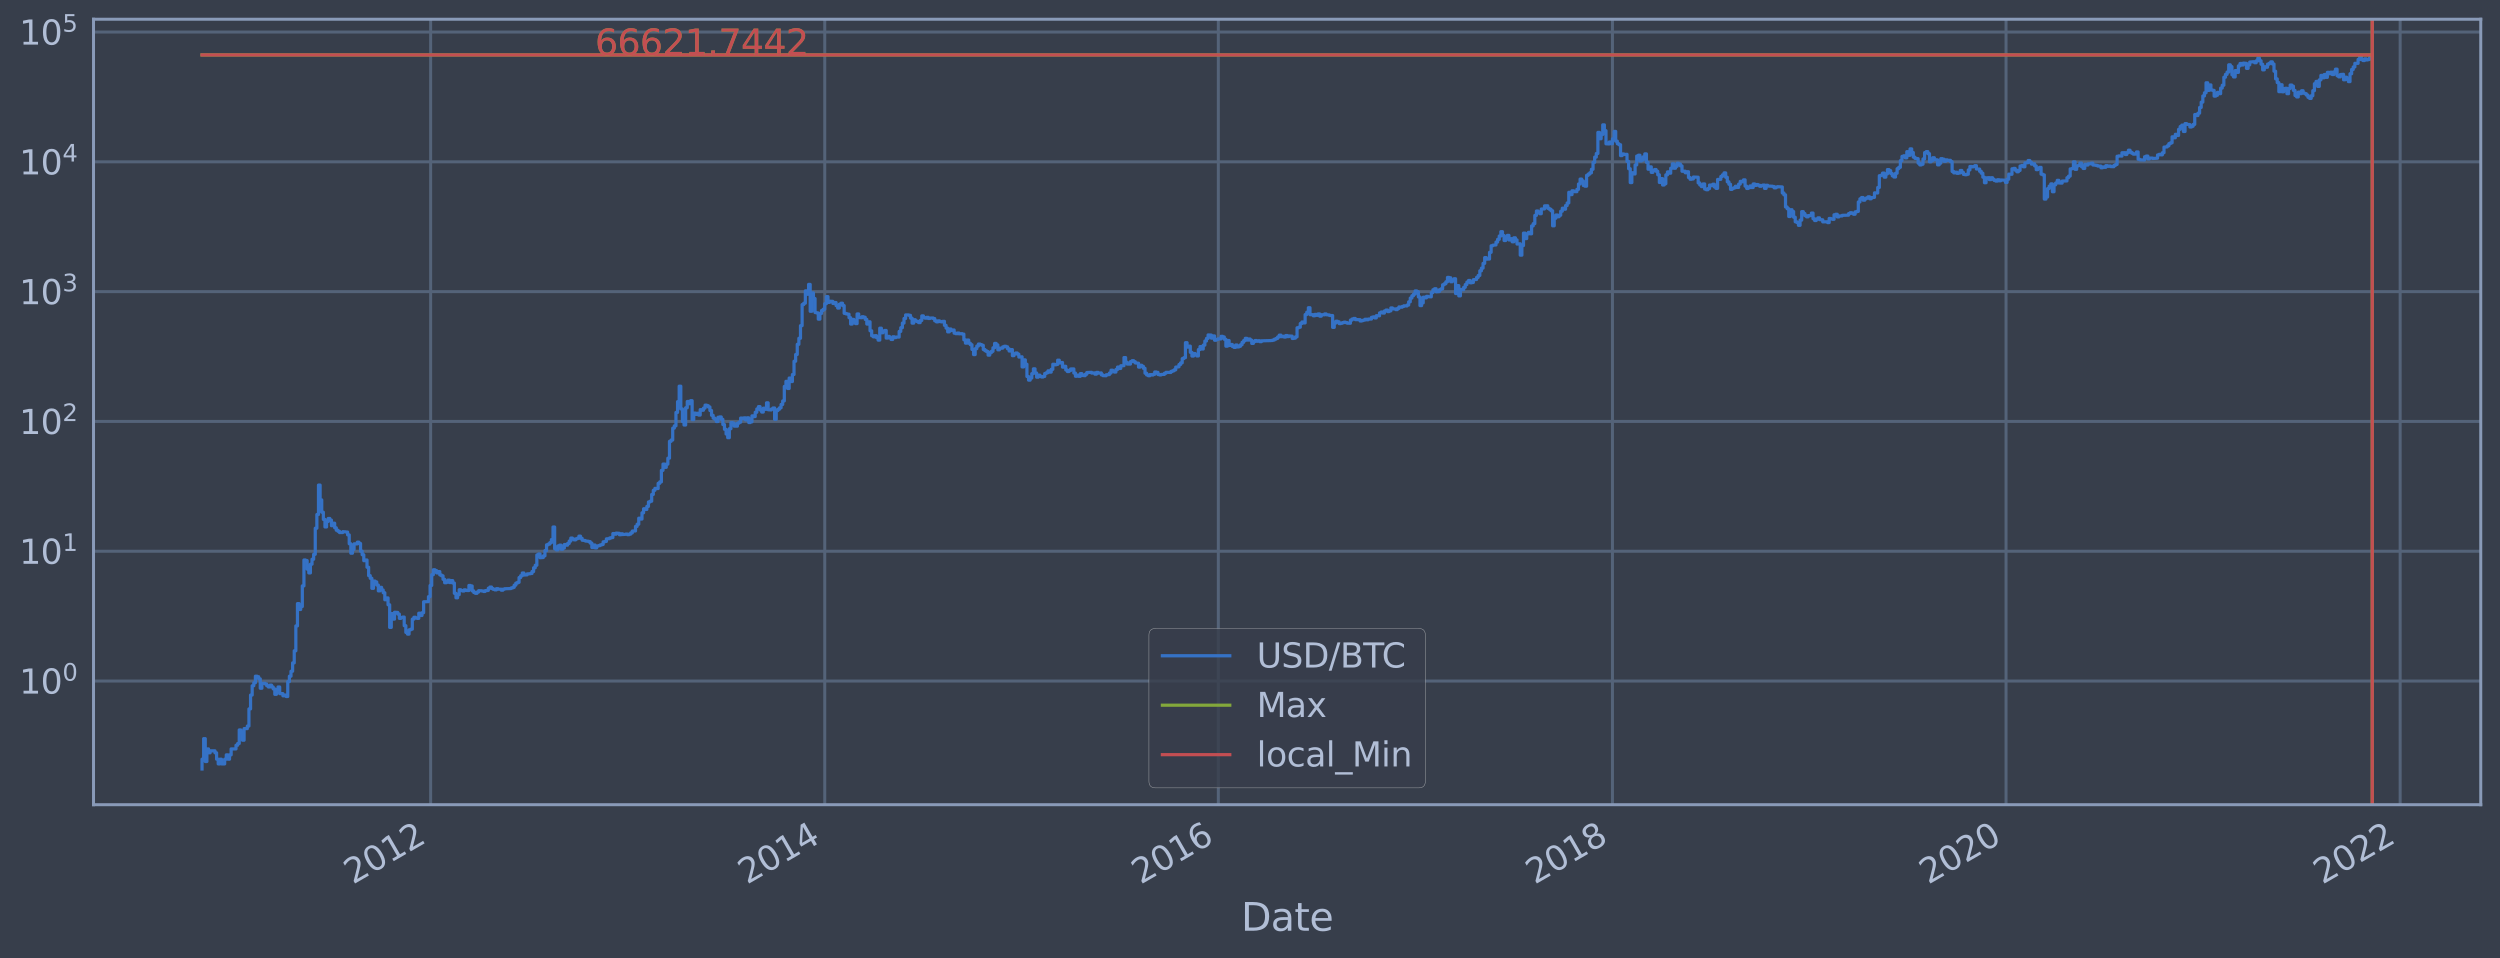 <?xml version="1.0" encoding="utf-8" standalone="no"?>
<!DOCTYPE svg PUBLIC "-//W3C//DTD SVG 1.1//EN"
  "http://www.w3.org/Graphics/SVG/1.1/DTD/svg11.dtd">
<svg height="358.291pt" version="1.1" viewBox="0 0 934.976 358.291" width="934.976pt" xmlns="http://www.w3.org/2000/svg" xmlns:xlink="http://www.w3.org/1999/xlink">
 <defs>
  <style type="text/css">*{stroke-linecap:butt;stroke-linejoin:round;}</style>
 </defs>
 <g id="figure_1">
  <g id="patch_1">
   <path d="M 0 358.291 
L 934.976 358.291 
L 934.976 0 
L 0 0 
z
" style="fill:#373e4b;"/>
  </g>
  <g id="axes_1">
   <g id="patch_2">
    <path d="M 34.976 300.96 
L 927.776 300.96 
L 927.776 7.2 
L 34.976 7.2 
z
" style="fill:#373e4b;"/>
   </g>
   <g id="matplotlib.axis_1">
    <g id="xtick_1">
     <g id="line2d_1">
      <path clip-path="url(#pf34b0469fc)" d="M 161.052 300.96 
L 161.052 7.2 
" style="fill:none;stroke:#546379;stroke-linecap:square;stroke-width:1.12;"/>
     </g>
     <g id="line2d_2"/>
     <g id="text_1">
      <!-- 2012 -->
      <g style="fill:#b1bed6;" transform="translate(131.971 330.885)rotate(-30)scale(0.126 -0.126)">
       <defs>
        <path d="M 1228 531 
L 3431 531 
L 3431 0 
L 469 0 
L 469 531 
Q 828 903 1448 1529 
Q 2069 2156 2228 2338 
Q 2531 2678 2651 2914 
Q 2772 3150 2772 3378 
Q 2772 3750 2511 3984 
Q 2250 4219 1831 4219 
Q 1534 4219 1204 4116 
Q 875 4013 500 3803 
L 500 4441 
Q 881 4594 1212 4672 
Q 1544 4750 1819 4750 
Q 2544 4750 2975 4387 
Q 3406 4025 3406 3419 
Q 3406 3131 3298 2873 
Q 3191 2616 2906 2266 
Q 2828 2175 2409 1742 
Q 1991 1309 1228 531 
z
" id="DejaVuSans-32" transform="scale(0.016)"/>
        <path d="M 2034 4250 
Q 1547 4250 1301 3770 
Q 1056 3291 1056 2328 
Q 1056 1369 1301 889 
Q 1547 409 2034 409 
Q 2525 409 2770 889 
Q 3016 1369 3016 2328 
Q 3016 3291 2770 3770 
Q 2525 4250 2034 4250 
z
M 2034 4750 
Q 2819 4750 3233 4129 
Q 3647 3509 3647 2328 
Q 3647 1150 3233 529 
Q 2819 -91 2034 -91 
Q 1250 -91 836 529 
Q 422 1150 422 2328 
Q 422 3509 836 4129 
Q 1250 4750 2034 4750 
z
" id="DejaVuSans-30" transform="scale(0.016)"/>
        <path d="M 794 531 
L 1825 531 
L 1825 4091 
L 703 3866 
L 703 4441 
L 1819 4666 
L 2450 4666 
L 2450 531 
L 3481 531 
L 3481 0 
L 794 0 
L 794 531 
z
" id="DejaVuSans-31" transform="scale(0.016)"/>
       </defs>
       <use xlink:href="#DejaVuSans-32"/>
       <use x="63.623" xlink:href="#DejaVuSans-30"/>
       <use x="127.246" xlink:href="#DejaVuSans-31"/>
       <use x="190.869" xlink:href="#DejaVuSans-32"/>
      </g>
     </g>
    </g>
    <g id="xtick_2">
     <g id="line2d_3">
      <path clip-path="url(#pf34b0469fc)" d="M 308.449 300.96 
L 308.449 7.2 
" style="fill:none;stroke:#546379;stroke-linecap:square;stroke-width:1.12;"/>
     </g>
     <g id="line2d_4"/>
     <g id="text_2">
      <!-- 2014 -->
      <g style="fill:#b1bed6;" transform="translate(279.368 330.885)rotate(-30)scale(0.126 -0.126)">
       <defs>
        <path d="M 2419 4116 
L 825 1625 
L 2419 1625 
L 2419 4116 
z
M 2253 4666 
L 3047 4666 
L 3047 1625 
L 3713 1625 
L 3713 1100 
L 3047 1100 
L 3047 0 
L 2419 0 
L 2419 1100 
L 313 1100 
L 313 1709 
L 2253 4666 
z
" id="DejaVuSans-34" transform="scale(0.016)"/>
       </defs>
       <use xlink:href="#DejaVuSans-32"/>
       <use x="63.623" xlink:href="#DejaVuSans-30"/>
       <use x="127.246" xlink:href="#DejaVuSans-31"/>
       <use x="190.869" xlink:href="#DejaVuSans-34"/>
      </g>
     </g>
    </g>
    <g id="xtick_3">
     <g id="line2d_5">
      <path clip-path="url(#pf34b0469fc)" d="M 455.644 300.96 
L 455.644 7.2 
" style="fill:none;stroke:#546379;stroke-linecap:square;stroke-width:1.12;"/>
     </g>
     <g id="line2d_6"/>
     <g id="text_3">
      <!-- 2016 -->
      <g style="fill:#b1bed6;" transform="translate(426.563 330.885)rotate(-30)scale(0.126 -0.126)">
       <defs>
        <path d="M 2113 2584 
Q 1688 2584 1439 2293 
Q 1191 2003 1191 1497 
Q 1191 994 1439 701 
Q 1688 409 2113 409 
Q 2538 409 2786 701 
Q 3034 994 3034 1497 
Q 3034 2003 2786 2293 
Q 2538 2584 2113 2584 
z
M 3366 4563 
L 3366 3988 
Q 3128 4100 2886 4159 
Q 2644 4219 2406 4219 
Q 1781 4219 1451 3797 
Q 1122 3375 1075 2522 
Q 1259 2794 1537 2939 
Q 1816 3084 2150 3084 
Q 2853 3084 3261 2657 
Q 3669 2231 3669 1497 
Q 3669 778 3244 343 
Q 2819 -91 2113 -91 
Q 1303 -91 875 529 
Q 447 1150 447 2328 
Q 447 3434 972 4092 
Q 1497 4750 2381 4750 
Q 2619 4750 2861 4703 
Q 3103 4656 3366 4563 
z
" id="DejaVuSans-36" transform="scale(0.016)"/>
       </defs>
       <use xlink:href="#DejaVuSans-32"/>
       <use x="63.623" xlink:href="#DejaVuSans-30"/>
       <use x="127.246" xlink:href="#DejaVuSans-31"/>
       <use x="190.869" xlink:href="#DejaVuSans-36"/>
      </g>
     </g>
    </g>
    <g id="xtick_4">
     <g id="line2d_7">
      <path clip-path="url(#pf34b0469fc)" d="M 603.041 300.96 
L 603.041 7.2 
" style="fill:none;stroke:#546379;stroke-linecap:square;stroke-width:1.12;"/>
     </g>
     <g id="line2d_8"/>
     <g id="text_4">
      <!-- 2018 -->
      <g style="fill:#b1bed6;" transform="translate(573.96 330.885)rotate(-30)scale(0.126 -0.126)">
       <defs>
        <path d="M 2034 2216 
Q 1584 2216 1326 1975 
Q 1069 1734 1069 1313 
Q 1069 891 1326 650 
Q 1584 409 2034 409 
Q 2484 409 2743 651 
Q 3003 894 3003 1313 
Q 3003 1734 2745 1975 
Q 2488 2216 2034 2216 
z
M 1403 2484 
Q 997 2584 770 2862 
Q 544 3141 544 3541 
Q 544 4100 942 4425 
Q 1341 4750 2034 4750 
Q 2731 4750 3128 4425 
Q 3525 4100 3525 3541 
Q 3525 3141 3298 2862 
Q 3072 2584 2669 2484 
Q 3125 2378 3379 2068 
Q 3634 1759 3634 1313 
Q 3634 634 3220 271 
Q 2806 -91 2034 -91 
Q 1263 -91 848 271 
Q 434 634 434 1313 
Q 434 1759 690 2068 
Q 947 2378 1403 2484 
z
M 1172 3481 
Q 1172 3119 1398 2916 
Q 1625 2713 2034 2713 
Q 2441 2713 2670 2916 
Q 2900 3119 2900 3481 
Q 2900 3844 2670 4047 
Q 2441 4250 2034 4250 
Q 1625 4250 1398 4047 
Q 1172 3844 1172 3481 
z
" id="DejaVuSans-38" transform="scale(0.016)"/>
       </defs>
       <use xlink:href="#DejaVuSans-32"/>
       <use x="63.623" xlink:href="#DejaVuSans-30"/>
       <use x="127.246" xlink:href="#DejaVuSans-31"/>
       <use x="190.869" xlink:href="#DejaVuSans-38"/>
      </g>
     </g>
    </g>
    <g id="xtick_5">
     <g id="line2d_9">
      <path clip-path="url(#pf34b0469fc)" d="M 750.236 300.96 
L 750.236 7.2 
" style="fill:none;stroke:#546379;stroke-linecap:square;stroke-width:1.12;"/>
     </g>
     <g id="line2d_10"/>
     <g id="text_5">
      <!-- 2020 -->
      <g style="fill:#b1bed6;" transform="translate(721.155 330.885)rotate(-30)scale(0.126 -0.126)">
       <use xlink:href="#DejaVuSans-32"/>
       <use x="63.623" xlink:href="#DejaVuSans-30"/>
       <use x="127.246" xlink:href="#DejaVuSans-32"/>
       <use x="190.869" xlink:href="#DejaVuSans-30"/>
      </g>
     </g>
    </g>
    <g id="xtick_6">
     <g id="line2d_11">
      <path clip-path="url(#pf34b0469fc)" d="M 897.633 300.96 
L 897.633 7.2 
" style="fill:none;stroke:#546379;stroke-linecap:square;stroke-width:1.12;"/>
     </g>
     <g id="line2d_12"/>
     <g id="text_6">
      <!-- 2022 -->
      <g style="fill:#b1bed6;" transform="translate(868.552 330.885)rotate(-30)scale(0.126 -0.126)">
       <use xlink:href="#DejaVuSans-32"/>
       <use x="63.623" xlink:href="#DejaVuSans-30"/>
       <use x="127.246" xlink:href="#DejaVuSans-32"/>
       <use x="190.869" xlink:href="#DejaVuSans-32"/>
      </g>
     </g>
    </g>
    <g id="text_7">
     <!-- Date -->
     <g style="fill:#b1bed6;" transform="translate(464.167 348.096)scale(0.144 -0.144)">
      <defs>
       <path d="M 1259 4147 
L 1259 519 
L 2022 519 
Q 2988 519 3436 956 
Q 3884 1394 3884 2338 
Q 3884 3275 3436 3711 
Q 2988 4147 2022 4147 
L 1259 4147 
z
M 628 4666 
L 1925 4666 
Q 3281 4666 3915 4102 
Q 4550 3538 4550 2338 
Q 4550 1131 3912 565 
Q 3275 0 1925 0 
L 628 0 
L 628 4666 
z
" id="DejaVuSans-44" transform="scale(0.016)"/>
       <path d="M 2194 1759 
Q 1497 1759 1228 1600 
Q 959 1441 959 1056 
Q 959 750 1161 570 
Q 1363 391 1709 391 
Q 2188 391 2477 730 
Q 2766 1069 2766 1631 
L 2766 1759 
L 2194 1759 
z
M 3341 1997 
L 3341 0 
L 2766 0 
L 2766 531 
Q 2569 213 2275 61 
Q 1981 -91 1556 -91 
Q 1019 -91 701 211 
Q 384 513 384 1019 
Q 384 1609 779 1909 
Q 1175 2209 1959 2209 
L 2766 2209 
L 2766 2266 
Q 2766 2663 2505 2880 
Q 2244 3097 1772 3097 
Q 1472 3097 1187 3025 
Q 903 2953 641 2809 
L 641 3341 
Q 956 3463 1253 3523 
Q 1550 3584 1831 3584 
Q 2591 3584 2966 3190 
Q 3341 2797 3341 1997 
z
" id="DejaVuSans-61" transform="scale(0.016)"/>
       <path d="M 1172 4494 
L 1172 3500 
L 2356 3500 
L 2356 3053 
L 1172 3053 
L 1172 1153 
Q 1172 725 1289 603 
Q 1406 481 1766 481 
L 2356 481 
L 2356 0 
L 1766 0 
Q 1100 0 847 248 
Q 594 497 594 1153 
L 594 3053 
L 172 3053 
L 172 3500 
L 594 3500 
L 594 4494 
L 1172 4494 
z
" id="DejaVuSans-74" transform="scale(0.016)"/>
       <path d="M 3597 1894 
L 3597 1613 
L 953 1613 
Q 991 1019 1311 708 
Q 1631 397 2203 397 
Q 2534 397 2845 478 
Q 3156 559 3463 722 
L 3463 178 
Q 3153 47 2828 -22 
Q 2503 -91 2169 -91 
Q 1331 -91 842 396 
Q 353 884 353 1716 
Q 353 2575 817 3079 
Q 1281 3584 2069 3584 
Q 2775 3584 3186 3129 
Q 3597 2675 3597 1894 
z
M 3022 2063 
Q 3016 2534 2758 2815 
Q 2500 3097 2075 3097 
Q 1594 3097 1305 2825 
Q 1016 2553 972 2059 
L 3022 2063 
z
" id="DejaVuSans-65" transform="scale(0.016)"/>
      </defs>
      <use xlink:href="#DejaVuSans-44"/>
      <use x="77.002" xlink:href="#DejaVuSans-61"/>
      <use x="138.281" xlink:href="#DejaVuSans-74"/>
      <use x="177.49" xlink:href="#DejaVuSans-65"/>
     </g>
    </g>
   </g>
   <g id="matplotlib.axis_2">
    <g id="ytick_1">
     <g id="line2d_13">
      <path clip-path="url(#pf34b0469fc)" d="M 34.976 254.706 
L 927.776 254.706 
" style="fill:none;stroke:#546379;stroke-linecap:square;stroke-width:1.12;"/>
     </g>
     <g id="line2d_14"/>
     <g id="text_8">
      <!-- $\mathdefault{10^{0}}$ -->
      <g style="fill:#b1bed6;" transform="translate(7.2 259.493)scale(0.126 -0.126)">
       <use transform="translate(0 0.766)" xlink:href="#DejaVuSans-31"/>
       <use transform="translate(63.623 0.766)" xlink:href="#DejaVuSans-30"/>
       <use transform="translate(128.203 39.047)scale(0.7)" xlink:href="#DejaVuSans-30"/>
      </g>
     </g>
    </g>
    <g id="ytick_2">
     <g id="line2d_15">
      <path clip-path="url(#pf34b0469fc)" d="M 34.976 206.163 
L 927.776 206.163 
" style="fill:none;stroke:#546379;stroke-linecap:square;stroke-width:1.12;"/>
     </g>
     <g id="line2d_16"/>
     <g id="text_9">
      <!-- $\mathdefault{10^{1}}$ -->
      <g style="fill:#b1bed6;" transform="translate(7.2 210.95)scale(0.126 -0.126)">
       <use transform="translate(0 0.684)" xlink:href="#DejaVuSans-31"/>
       <use transform="translate(63.623 0.684)" xlink:href="#DejaVuSans-30"/>
       <use transform="translate(128.203 38.966)scale(0.7)" xlink:href="#DejaVuSans-31"/>
      </g>
     </g>
    </g>
    <g id="ytick_3">
     <g id="line2d_17">
      <path clip-path="url(#pf34b0469fc)" d="M 34.976 157.62 
L 927.776 157.62 
" style="fill:none;stroke:#546379;stroke-linecap:square;stroke-width:1.12;"/>
     </g>
     <g id="line2d_18"/>
     <g id="text_10">
      <!-- $\mathdefault{10^{2}}$ -->
      <g style="fill:#b1bed6;" transform="translate(7.2 162.407)scale(0.126 -0.126)">
       <use transform="translate(0 0.766)" xlink:href="#DejaVuSans-31"/>
       <use transform="translate(63.623 0.766)" xlink:href="#DejaVuSans-30"/>
       <use transform="translate(128.203 39.047)scale(0.7)" xlink:href="#DejaVuSans-32"/>
      </g>
     </g>
    </g>
    <g id="ytick_4">
     <g id="line2d_19">
      <path clip-path="url(#pf34b0469fc)" d="M 34.976 109.077 
L 927.776 109.077 
" style="fill:none;stroke:#546379;stroke-linecap:square;stroke-width:1.12;"/>
     </g>
     <g id="line2d_20"/>
     <g id="text_11">
      <!-- $\mathdefault{10^{3}}$ -->
      <g style="fill:#b1bed6;" transform="translate(7.2 113.864)scale(0.126 -0.126)">
       <defs>
        <path d="M 2597 2516 
Q 3050 2419 3304 2112 
Q 3559 1806 3559 1356 
Q 3559 666 3084 287 
Q 2609 -91 1734 -91 
Q 1441 -91 1130 -33 
Q 819 25 488 141 
L 488 750 
Q 750 597 1062 519 
Q 1375 441 1716 441 
Q 2309 441 2620 675 
Q 2931 909 2931 1356 
Q 2931 1769 2642 2001 
Q 2353 2234 1838 2234 
L 1294 2234 
L 1294 2753 
L 1863 2753 
Q 2328 2753 2575 2939 
Q 2822 3125 2822 3475 
Q 2822 3834 2567 4026 
Q 2313 4219 1838 4219 
Q 1578 4219 1281 4162 
Q 984 4106 628 3988 
L 628 4550 
Q 988 4650 1302 4700 
Q 1616 4750 1894 4750 
Q 2613 4750 3031 4423 
Q 3450 4097 3450 3541 
Q 3450 3153 3228 2886 
Q 3006 2619 2597 2516 
z
" id="DejaVuSans-33" transform="scale(0.016)"/>
       </defs>
       <use transform="translate(0 0.766)" xlink:href="#DejaVuSans-31"/>
       <use transform="translate(63.623 0.766)" xlink:href="#DejaVuSans-30"/>
       <use transform="translate(128.203 39.047)scale(0.7)" xlink:href="#DejaVuSans-33"/>
      </g>
     </g>
    </g>
    <g id="ytick_5">
     <g id="line2d_21">
      <path clip-path="url(#pf34b0469fc)" d="M 34.976 60.534 
L 927.776 60.534 
" style="fill:none;stroke:#546379;stroke-linecap:square;stroke-width:1.12;"/>
     </g>
     <g id="line2d_22"/>
     <g id="text_12">
      <!-- $\mathdefault{10^{4}}$ -->
      <g style="fill:#b1bed6;" transform="translate(7.2 65.321)scale(0.126 -0.126)">
       <use transform="translate(0 0.684)" xlink:href="#DejaVuSans-31"/>
       <use transform="translate(63.623 0.684)" xlink:href="#DejaVuSans-30"/>
       <use transform="translate(128.203 38.966)scale(0.7)" xlink:href="#DejaVuSans-34"/>
      </g>
     </g>
    </g>
    <g id="ytick_6">
     <g id="line2d_23">
      <path clip-path="url(#pf34b0469fc)" d="M 34.976 11.991 
L 927.776 11.991 
" style="fill:none;stroke:#546379;stroke-linecap:square;stroke-width:1.12;"/>
     </g>
     <g id="line2d_24"/>
     <g id="text_13">
      <!-- $\mathdefault{10^{5}}$ -->
      <g style="fill:#b1bed6;" transform="translate(7.2 16.778)scale(0.126 -0.126)">
       <defs>
        <path d="M 691 4666 
L 3169 4666 
L 3169 4134 
L 1269 4134 
L 1269 2991 
Q 1406 3038 1543 3061 
Q 1681 3084 1819 3084 
Q 2600 3084 3056 2656 
Q 3513 2228 3513 1497 
Q 3513 744 3044 326 
Q 2575 -91 1722 -91 
Q 1428 -91 1123 -41 
Q 819 9 494 109 
L 494 744 
Q 775 591 1075 516 
Q 1375 441 1709 441 
Q 2250 441 2565 725 
Q 2881 1009 2881 1497 
Q 2881 1984 2565 2268 
Q 2250 2553 1709 2553 
Q 1456 2553 1204 2497 
Q 953 2441 691 2322 
L 691 4666 
z
" id="DejaVuSans-35" transform="scale(0.016)"/>
       </defs>
       <use transform="translate(0 0.684)" xlink:href="#DejaVuSans-31"/>
       <use transform="translate(63.623 0.684)" xlink:href="#DejaVuSans-30"/>
       <use transform="translate(128.203 38.966)scale(0.7)" xlink:href="#DejaVuSans-35"/>
      </g>
     </g>
    </g>
    <g id="ytick_7">
     <g id="line2d_25"/>
    </g>
    <g id="ytick_8">
     <g id="line2d_26"/>
    </g>
    <g id="ytick_9">
     <g id="line2d_27"/>
    </g>
    <g id="ytick_10">
     <g id="line2d_28"/>
    </g>
    <g id="ytick_11">
     <g id="line2d_29"/>
    </g>
    <g id="ytick_12">
     <g id="line2d_30"/>
    </g>
    <g id="ytick_13">
     <g id="line2d_31"/>
    </g>
    <g id="ytick_14">
     <g id="line2d_32"/>
    </g>
    <g id="ytick_15">
     <g id="line2d_33"/>
    </g>
    <g id="ytick_16">
     <g id="line2d_34"/>
    </g>
    <g id="ytick_17">
     <g id="line2d_35"/>
    </g>
    <g id="ytick_18">
     <g id="line2d_36"/>
    </g>
    <g id="ytick_19">
     <g id="line2d_37"/>
    </g>
    <g id="ytick_20">
     <g id="line2d_38"/>
    </g>
    <g id="ytick_21">
     <g id="line2d_39"/>
    </g>
    <g id="ytick_22">
     <g id="line2d_40"/>
    </g>
    <g id="ytick_23">
     <g id="line2d_41"/>
    </g>
    <g id="ytick_24">
     <g id="line2d_42"/>
    </g>
    <g id="ytick_25">
     <g id="line2d_43"/>
    </g>
    <g id="ytick_26">
     <g id="line2d_44"/>
    </g>
    <g id="ytick_27">
     <g id="line2d_45"/>
    </g>
    <g id="ytick_28">
     <g id="line2d_46"/>
    </g>
    <g id="ytick_29">
     <g id="line2d_47"/>
    </g>
    <g id="ytick_30">
     <g id="line2d_48"/>
    </g>
    <g id="ytick_31">
     <g id="line2d_49"/>
    </g>
    <g id="ytick_32">
     <g id="line2d_50"/>
    </g>
    <g id="ytick_33">
     <g id="line2d_51"/>
    </g>
    <g id="ytick_34">
     <g id="line2d_52"/>
    </g>
    <g id="ytick_35">
     <g id="line2d_53"/>
    </g>
    <g id="ytick_36">
     <g id="line2d_54"/>
    </g>
    <g id="ytick_37">
     <g id="line2d_55"/>
    </g>
    <g id="ytick_38">
     <g id="line2d_56"/>
    </g>
    <g id="ytick_39">
     <g id="line2d_57"/>
    </g>
    <g id="ytick_40">
     <g id="line2d_58"/>
    </g>
    <g id="ytick_41">
     <g id="line2d_59"/>
    </g>
    <g id="ytick_42">
     <g id="line2d_60"/>
    </g>
    <g id="ytick_43">
     <g id="line2d_61"/>
    </g>
    <g id="ytick_44">
     <g id="line2d_62"/>
    </g>
    <g id="ytick_45">
     <g id="line2d_63"/>
    </g>
    <g id="ytick_46">
     <g id="line2d_64"/>
    </g>
    <g id="ytick_47">
     <g id="line2d_65"/>
    </g>
    <g id="ytick_48">
     <g id="line2d_66"/>
    </g>
    <g id="ytick_49">
     <g id="line2d_67"/>
    </g>
    <g id="ytick_50">
     <g id="line2d_68"/>
    </g>
    <g id="ytick_51">
     <g id="line2d_69"/>
    </g>
    <g id="ytick_52">
     <g id="line2d_70"/>
    </g>
    <g id="ytick_53">
     <g id="line2d_71"/>
    </g>
    <g id="ytick_54">
     <g id="line2d_72"/>
    </g>
   </g>
   <g id="line2d_73">
    <path clip-path="url(#pf34b0469fc)" d="M 75.558 287.607 
L 75.558 283.932 
L 76.163 283.932 
L 76.163 276.244 
L 76.768 276.244 
L 76.768 284.792 
L 77.373 284.792 
L 77.373 280.088 
L 77.977 280.088 
L 77.977 281.542 
L 78.582 281.542 
L 78.582 280.803 
L 80.397 280.803 
L 80.397 281.542 
L 81.002 281.542 
L 81.002 283.932 
L 81.607 283.932 
L 81.607 285.689 
L 82.212 285.689 
L 82.212 283.932 
L 82.817 283.932 
L 82.817 285.689 
L 84.027 285.689 
L 84.027 283.932 
L 84.631 283.932 
L 84.631 282.309 
L 85.236 282.309 
L 85.236 283.932 
L 85.841 283.932 
L 85.841 282.309 
L 86.446 282.309 
L 86.446 280.088 
L 88.261 280.088 
L 88.261 278.727 
L 88.866 278.727 
L 88.866 278.079 
L 89.471 278.079 
L 89.471 272.994 
L 90.076 272.994 
L 90.076 274.023 
L 90.681 274.023 
L 90.681 276.838 
L 91.286 276.838 
L 91.286 272.498 
L 92.495 272.498 
L 92.495 271.54 
L 93.1 271.54 
L 93.1 265.126 
L 93.705 265.126 
L 93.705 259.944 
L 94.31 259.944 
L 94.31 256.464 
L 94.915 256.464 
L 94.915 255.348 
L 95.52 255.348 
L 95.52 252.889 
L 96.125 252.889 
L 96.125 253.083 
L 96.73 253.083 
L 96.73 253.879 
L 97.335 253.879 
L 97.335 257.401 
L 97.94 257.401 
L 97.94 255.566 
L 99.149 255.566 
L 99.149 255.787 
L 99.754 255.787 
L 99.754 256.464 
L 100.359 256.464 
L 100.359 256.927 
L 100.964 256.927 
L 100.964 256.236 
L 101.569 256.236 
L 101.569 256.927 
L 102.174 256.927 
L 102.174 257.642 
L 102.779 257.642 
L 102.779 259.675 
L 103.384 259.675 
L 103.384 257.885 
L 103.989 257.885 
L 103.989 256.927 
L 104.594 256.927 
L 104.594 259.41 
L 105.803 259.41 
L 105.803 260.216 
L 106.408 260.216 
L 106.408 259.944 
L 107.013 259.944 
L 107.013 260.491 
L 107.618 260.491 
L 107.618 254.918 
L 108.223 254.918 
L 108.223 252.889 
L 108.828 252.889 
L 108.828 251.038 
L 109.433 251.038 
L 109.433 247.916 
L 110.038 247.916 
L 110.038 243.395 
L 110.643 243.395 
L 110.643 234.081 
L 111.248 234.081 
L 111.248 225.745 
L 111.853 225.745 
L 111.853 227.937 
L 112.457 227.937 
L 112.457 226.841 
L 113.062 226.841 
L 113.062 219.114 
L 113.667 219.114 
L 113.667 209.441 
L 114.272 209.441 
L 114.272 209.663 
L 114.877 209.663 
L 114.877 212.855 
L 115.482 212.855 
L 115.482 214.262 
L 116.087 214.262 
L 116.087 210.999 
L 116.692 210.999 
L 116.692 209.147 
L 117.297 209.147 
L 117.297 207.311 
L 117.902 207.311 
L 117.902 197.545 
L 118.507 197.545 
L 118.507 192.421 
L 119.111 192.421 
L 119.111 181.418 
L 119.716 181.418 
L 119.716 186.955 
L 120.321 186.955 
L 120.321 191.56 
L 120.926 191.56 
L 120.926 194.245 
L 121.531 194.245 
L 121.531 197.074 
L 122.136 197.074 
L 122.136 195.038 
L 122.741 195.038 
L 122.741 193.9 
L 123.346 193.9 
L 123.346 194.51 
L 123.951 194.51 
L 123.951 196.599 
L 124.556 196.599 
L 124.556 195.682 
L 125.161 195.682 
L 125.161 197.391 
L 125.766 197.391 
L 125.766 198.3 
L 126.37 198.3 
L 126.37 198.696 
L 126.975 198.696 
L 126.975 199.175 
L 128.185 199.16 
L 128.185 198.83 
L 129.395 198.919 
L 129.395 198.979 
L 130 198.979 
L 130 200.04 
L 130.605 200.04 
L 130.605 203.363 
L 131.21 203.363 
L 131.21 206.892 
L 131.815 206.892 
L 131.815 205.437 
L 132.42 205.437 
L 132.42 203.4 
L 133.629 203.419 
L 133.629 202.763 
L 134.234 202.763 
L 134.234 203.271 
L 134.839 203.271 
L 134.839 206.142 
L 135.444 206.142 
L 135.444 207.467 
L 136.049 207.467 
L 136.049 209.688 
L 136.654 209.688 
L 136.654 209.441 
L 137.259 209.441 
L 137.259 212.143 
L 137.864 212.143 
L 137.864 215.277 
L 138.469 215.277 
L 138.469 216.275 
L 139.074 216.275 
L 139.074 220.03 
L 139.678 220.03 
L 139.678 217.322 
L 140.283 217.322 
L 140.283 217.647 
L 140.888 217.647 
L 140.888 218.805 
L 141.493 218.805 
L 141.493 220.987 
L 142.098 220.987 
L 142.098 219.667 
L 142.703 219.667 
L 142.703 220.649 
L 143.308 220.649 
L 143.308 221.68 
L 143.913 221.68 
L 143.913 224.301 
L 144.518 224.301 
L 144.518 223.615 
L 145.123 223.615 
L 145.123 226.176 
L 145.728 226.176 
L 145.728 234.643 
L 146.333 234.643 
L 146.333 229.472 
L 146.937 229.472 
L 146.937 231.545 
L 147.542 231.545 
L 147.542 228.968 
L 148.752 229.031 
L 148.752 229.664 
L 149.357 229.664 
L 149.357 231.266 
L 149.962 231.266 
L 149.962 230.922 
L 150.567 230.922 
L 150.567 230.786 
L 151.172 230.786 
L 151.172 234.002 
L 151.777 234.002 
L 151.777 236.514 
L 152.382 236.514 
L 152.382 237.146 
L 152.987 237.146 
L 152.987 235.558 
L 153.591 235.558 
L 153.591 235.304 
L 154.196 235.304 
L 154.196 231.545 
L 154.801 231.545 
L 154.801 230.854 
L 155.406 230.854 
L 155.406 231.127 
L 156.011 231.127 
L 156.011 231.266 
L 156.616 231.266 
L 156.616 229.345 
L 157.221 229.345 
L 157.221 230.184 
L 157.826 230.184 
L 157.826 229.156 
L 158.431 229.156 
L 158.431 225.062 
L 160.245 225.011 
L 160.245 223.138 
L 160.85 223.138 
L 160.85 218.959 
L 161.455 218.959 
L 161.455 214.923 
L 162.06 214.923 
L 162.06 213.088 
L 162.665 213.088 
L 162.665 213.383 
L 163.27 213.383 
L 163.27 214.262 
L 163.875 214.262 
L 163.875 213.773 
L 164.48 213.773 
L 164.48 215.019 
L 165.085 215.019 
L 165.085 215.342 
L 165.69 215.342 
L 165.69 216.653 
L 166.295 216.653 
L 166.295 217.939 
L 166.9 217.939 
L 166.9 217.756 
L 167.504 217.756 
L 167.504 216.967 
L 168.109 216.967 
L 168.109 217.866 
L 168.714 217.866 
L 168.714 217.144 
L 169.319 217.144 
L 169.319 218.05 
L 169.924 218.05 
L 169.924 221.901 
L 170.529 221.901 
L 170.529 223.567 
L 171.134 223.567 
L 171.134 222.396 
L 171.739 222.396 
L 171.739 220.566 
L 172.344 220.566 
L 172.344 220.86 
L 172.949 220.86 
L 172.949 221.03 
L 173.554 221.03 
L 173.554 220.608 
L 174.158 220.608 
L 174.158 220.818 
L 175.368 220.86 
L 175.368 218.959 
L 175.973 218.959 
L 175.973 219.153 
L 176.578 219.153 
L 176.578 220.987 
L 177.183 220.987 
L 177.183 221.592 
L 177.788 221.592 
L 177.788 221.901 
L 178.393 221.901 
L 178.393 221.418 
L 178.998 221.418 
L 178.998 220.902 
L 180.208 220.945 
L 180.208 221.03 
L 180.812 221.03 
L 180.812 221.202 
L 181.417 221.202 
L 181.417 220.902 
L 182.627 220.818 
L 182.627 219.989 
L 183.232 219.989 
L 183.232 219.547 
L 183.837 219.547 
L 183.837 220.112 
L 184.442 220.112 
L 184.442 220.4 
L 185.047 220.4 
L 185.047 220.608 
L 185.652 220.608 
L 185.652 220.152 
L 186.257 220.152 
L 186.257 220.358 
L 187.467 220.358 
L 187.467 220.733 
L 188.071 220.733 
L 188.071 220.358 
L 188.676 220.358 
L 188.676 220.193 
L 191.096 220.112 
L 191.096 219.908 
L 191.701 219.908 
L 191.701 219.667 
L 192.306 219.667 
L 192.306 218.843 
L 192.911 218.843 
L 192.911 218.087 
L 193.516 218.087 
L 193.516 217.793 
L 194.121 217.793 
L 194.121 216.004 
L 194.725 216.004 
L 194.725 215.309 
L 195.33 215.309 
L 195.33 214.293 
L 195.935 214.293 
L 195.935 215.051 
L 197.145 214.987 
L 197.145 214.637 
L 198.355 214.574 
L 198.355 214.48 
L 198.96 214.48 
L 198.96 213.742 
L 199.565 213.742 
L 199.565 212.34 
L 200.17 212.34 
L 200.17 211.401 
L 200.775 211.401 
L 200.775 207.535 
L 201.379 207.535 
L 201.379 207.178 
L 201.984 207.178 
L 201.984 208.596 
L 203.194 208.501 
L 203.194 207.875 
L 203.799 207.875 
L 203.799 205.911 
L 204.404 205.911 
L 204.404 203.755 
L 205.009 203.755 
L 205.009 203.493 
L 205.614 203.493 
L 205.614 202.961 
L 206.219 202.961 
L 206.219 201.798 
L 206.824 201.798 
L 206.824 197.101 
L 207.429 197.101 
L 207.429 205.235 
L 208.034 205.235 
L 208.034 205.642 
L 208.638 205.642 
L 208.638 204.173 
L 209.243 204.173 
L 209.243 203.887 
L 209.848 203.887 
L 209.848 205.417 
L 210.453 205.417 
L 210.453 204.954 
L 211.058 204.954 
L 211.058 203.642 
L 211.663 203.642 
L 211.663 203.887 
L 212.268 203.887 
L 212.268 203.253 
L 212.873 203.253 
L 212.873 202.354 
L 213.478 202.354 
L 213.478 201.24 
L 214.083 201.24 
L 214.083 201.628 
L 214.688 201.628 
L 214.688 201.902 
L 215.292 201.902 
L 215.292 201.526 
L 215.897 201.526 
L 215.897 201.324 
L 216.502 201.324 
L 216.502 200.518 
L 217.107 200.518 
L 217.107 201.324 
L 217.712 201.324 
L 217.712 202.04 
L 218.922 202.144 
L 218.922 202.337 
L 220.132 202.425 
L 220.132 202.566 
L 220.737 202.566 
L 220.737 203.107 
L 221.342 203.107 
L 221.342 204.756 
L 221.947 204.756 
L 221.947 203.83 
L 222.551 203.83 
L 222.551 204.895 
L 223.156 204.895 
L 223.156 204.211 
L 223.761 204.211 
L 223.761 204.077 
L 224.366 204.077 
L 224.366 203.83 
L 224.971 203.83 
L 224.971 203.623 
L 225.576 203.623 
L 225.576 202.638 
L 226.181 202.638 
L 226.181 202.495 
L 226.786 202.495 
L 226.786 201.526 
L 227.996 201.458 
L 227.996 201.19 
L 228.601 201.19 
L 228.601 201.041 
L 229.205 201.041 
L 229.205 199.541 
L 229.81 199.541 
L 229.81 199.789 
L 230.415 199.789 
L 230.415 199.373 
L 231.625 199.449 
L 231.625 199.993 
L 232.23 199.993 
L 232.23 199.634 
L 232.835 199.634 
L 232.835 199.914 
L 234.045 199.82 
L 234.045 199.727 
L 234.65 199.727 
L 234.65 199.961 
L 235.255 199.961 
L 235.255 199.774 
L 235.859 199.774 
L 235.859 199.312 
L 236.464 199.312 
L 236.464 198.607 
L 237.674 198.563 
L 237.674 196.883 
L 238.279 196.883 
L 238.279 196.057 
L 238.884 196.057 
L 238.884 193.806 
L 239.489 193.806 
L 239.489 194.113 
L 240.094 194.113 
L 240.094 191.783 
L 240.699 191.783 
L 240.699 190.272 
L 241.304 190.272 
L 241.304 190.531 
L 241.909 190.531 
L 241.909 189.397 
L 242.514 189.397 
L 242.514 187.732 
L 243.118 187.732 
L 243.118 187.444 
L 243.723 187.444 
L 243.723 184.921 
L 244.328 184.921 
L 244.328 183.37 
L 244.933 183.37 
L 244.933 182.639 
L 246.143 182.723 
L 246.143 180.764 
L 246.748 180.764 
L 246.748 180.209 
L 247.353 180.209 
L 247.353 175.908 
L 247.958 175.908 
L 247.958 173.568 
L 248.563 173.568 
L 248.563 174.775 
L 249.168 174.775 
L 249.168 173.582 
L 249.772 173.582 
L 249.772 171.357 
L 250.377 171.357 
L 250.377 165.064 
L 250.982 165.064 
L 250.982 164.566 
L 251.587 164.566 
L 251.587 160.124 
L 252.192 160.124 
L 252.192 159.263 
L 252.797 159.263 
L 252.797 154.249 
L 253.402 154.249 
L 253.402 150.212 
L 254.007 150.212 
L 254.007 144.428 
L 254.612 144.428 
L 254.612 152.932 
L 255.217 152.932 
L 255.217 157.62 
L 255.822 157.62 
L 255.822 158.947 
L 256.426 158.947 
L 256.426 152.498 
L 257.031 152.498 
L 257.031 150.153 
L 257.636 150.153 
L 257.636 150.983 
L 258.241 150.983 
L 258.241 149.853 
L 258.846 149.853 
L 258.846 156.935 
L 259.451 156.935 
L 259.451 154.494 
L 260.056 154.494 
L 260.056 154.978 
L 260.661 154.978 
L 260.661 154.549 
L 261.266 154.549 
L 261.266 155.23 
L 261.871 155.23 
L 261.871 153.201 
L 262.476 153.201 
L 262.476 153.424 
L 263.081 153.424 
L 263.081 152.631 
L 263.685 152.631 
L 263.685 151.528 
L 264.29 151.528 
L 264.29 151.719 
L 264.895 151.719 
L 264.895 152.202 
L 265.5 152.202 
L 265.5 153.528 
L 266.105 153.528 
L 266.105 155.325 
L 266.71 155.325 
L 266.71 156.371 
L 267.315 156.371 
L 267.315 156.813 
L 267.92 156.813 
L 267.92 157.641 
L 268.525 157.641 
L 268.525 156.06 
L 269.13 156.06 
L 269.13 155.929 
L 269.735 155.929 
L 269.735 156.815 
L 270.339 156.815 
L 270.339 158.779 
L 270.944 158.779 
L 270.944 160.556 
L 271.549 160.556 
L 271.549 162.313 
L 272.154 162.313 
L 272.154 163.685 
L 272.759 163.685 
L 272.759 160.339 
L 273.364 160.339 
L 273.364 158.046 
L 273.969 158.046 
L 273.969 158.251 
L 274.574 158.251 
L 274.574 159.377 
L 275.784 159.38 
L 275.784 158.262 
L 276.389 158.262 
L 276.389 157.896 
L 276.993 157.896 
L 276.993 156.351 
L 277.598 156.351 
L 277.598 156.601 
L 278.203 156.601 
L 278.203 156.28 
L 278.808 156.28 
L 278.808 157.037 
L 279.413 157.037 
L 279.413 156.264 
L 280.018 156.264 
L 280.018 158.028 
L 280.623 158.028 
L 280.623 157.768 
L 281.228 157.768 
L 281.228 155.528 
L 281.833 155.528 
L 281.833 155.795 
L 282.438 155.795 
L 282.438 154.18 
L 283.043 154.18 
L 283.043 152.942 
L 283.648 152.942 
L 283.648 152.074 
L 284.252 152.074 
L 284.252 153.319 
L 284.857 153.319 
L 284.857 154.098 
L 285.462 154.098 
L 285.462 152.657 
L 286.067 152.657 
L 286.067 153.076 
L 286.672 153.076 
L 286.672 150.655 
L 287.277 150.655 
L 287.277 153.249 
L 288.487 153.315 
L 288.487 152.974 
L 289.092 152.974 
L 289.092 152.579 
L 289.697 152.579 
L 289.697 156.823 
L 290.302 156.823 
L 290.302 153.566 
L 290.906 153.566 
L 290.906 153.064 
L 291.511 153.064 
L 291.511 152.513 
L 292.116 152.513 
L 292.116 151.266 
L 292.721 151.266 
L 292.721 149.941 
L 293.326 149.941 
L 293.326 144.523 
L 293.931 144.523 
L 293.931 142.62 
L 294.536 142.62 
L 294.536 145.28 
L 295.141 145.28 
L 295.141 141.384 
L 295.746 141.384 
L 295.746 142.693 
L 296.351 142.693 
L 296.351 140.065 
L 296.956 140.065 
L 296.956 135.099 
L 297.56 135.099 
L 297.56 132.578 
L 298.165 132.578 
L 298.165 128.766 
L 298.77 128.766 
L 298.77 126.517 
L 299.375 126.517 
L 299.375 121.795 
L 299.98 121.795 
L 299.98 113.913 
L 300.585 113.913 
L 300.585 113.401 
L 301.19 113.401 
L 301.19 108.781 
L 301.795 108.781 
L 301.795 110.047 
L 302.4 110.047 
L 302.4 106.372 
L 303.005 106.372 
L 303.005 116.419 
L 303.61 116.419 
L 303.61 109.529 
L 304.215 109.529 
L 304.215 111.652 
L 304.819 111.652 
L 304.819 116.899 
L 305.424 116.899 
L 305.424 117.043 
L 306.029 117.043 
L 306.029 119.356 
L 306.634 119.356 
L 306.634 117.238 
L 307.239 117.238 
L 307.239 116.149 
L 307.844 116.149 
L 307.844 115.654 
L 308.449 115.654 
L 308.449 113.587 
L 309.054 113.587 
L 309.054 110.933 
L 309.659 110.933 
L 309.659 113.099 
L 310.264 113.099 
L 310.264 112.651 
L 311.473 112.706 
L 311.473 113.488 
L 312.078 113.488 
L 312.078 113.138 
L 312.683 113.138 
L 312.683 114.314 
L 313.288 114.314 
L 313.288 115.21 
L 313.893 115.21 
L 313.893 113.781 
L 314.498 113.781 
L 314.498 113.406 
L 315.103 113.406 
L 315.103 114.288 
L 315.708 114.288 
L 315.708 117.182 
L 316.313 117.182 
L 316.313 117.36 
L 316.918 117.36 
L 316.918 117.51 
L 317.523 117.51 
L 317.523 118.819 
L 318.127 118.819 
L 318.127 121.188 
L 318.732 121.188 
L 318.732 119.461 
L 319.337 119.461 
L 319.337 120.372 
L 319.942 120.372 
L 319.942 121.021 
L 320.547 121.021 
L 320.547 117.417 
L 321.152 117.417 
L 321.152 118.751 
L 322.362 118.84 
L 322.362 118.452 
L 322.967 118.452 
L 322.967 118.651 
L 323.572 118.651 
L 323.572 119.456 
L 324.177 119.456 
L 324.177 121.187 
L 324.782 121.187 
L 324.782 120.351 
L 325.386 120.351 
L 325.386 123.706 
L 325.991 123.706 
L 325.991 125.563 
L 326.596 125.563 
L 326.596 125.971 
L 327.201 125.971 
L 327.201 125.539 
L 327.806 125.539 
L 327.806 126.292 
L 328.411 126.292 
L 328.411 127.197 
L 329.016 127.197 
L 329.016 122.741 
L 329.621 122.741 
L 329.621 124.458 
L 330.226 124.458 
L 330.226 123.758 
L 330.831 123.758 
L 330.831 123.599 
L 331.436 123.599 
L 331.436 126.442 
L 332.04 126.442 
L 332.04 125.816 
L 332.645 125.816 
L 332.645 126.384 
L 333.25 126.384 
L 333.25 126.967 
L 333.855 126.967 
L 333.855 125.958 
L 334.46 125.958 
L 334.46 126.267 
L 335.065 126.267 
L 335.065 126.074 
L 336.275 126.057 
L 336.275 123.945 
L 336.88 123.945 
L 336.88 122.544 
L 337.485 122.544 
L 337.485 120.828 
L 338.09 120.828 
L 338.09 119.11 
L 338.695 119.11 
L 338.695 117.773 
L 339.904 117.789 
L 339.904 117.929 
L 340.509 117.929 
L 340.509 118.986 
L 341.114 118.986 
L 341.114 120.843 
L 341.719 120.843 
L 341.719 119.567 
L 342.324 119.567 
L 342.324 120.076 
L 342.929 120.076 
L 342.929 120.263 
L 343.534 120.263 
L 343.534 120.657 
L 344.139 120.657 
L 344.139 119.846 
L 344.744 119.846 
L 344.744 118.142 
L 345.349 118.142 
L 345.349 118.784 
L 345.953 118.784 
L 345.953 118.986 
L 346.558 118.986 
L 346.558 118.684 
L 347.163 118.684 
L 347.163 119.113 
L 347.768 119.113 
L 347.768 118.958 
L 348.978 118.918 
L 348.978 119.14 
L 349.583 119.14 
L 349.583 119.99 
L 350.188 119.99 
L 350.188 120.362 
L 350.793 120.362 
L 350.793 119.995 
L 351.398 119.995 
L 351.398 120.254 
L 352.003 120.254 
L 352.003 120.379 
L 352.607 120.379 
L 352.607 120.174 
L 353.212 120.174 
L 353.212 121.681 
L 353.817 121.681 
L 353.817 122.706 
L 354.422 122.706 
L 354.422 124.115 
L 355.027 124.115 
L 355.027 123.038 
L 355.632 123.038 
L 355.632 123.624 
L 356.237 123.624 
L 356.237 123.413 
L 356.842 123.413 
L 356.842 124.6 
L 357.447 124.6 
L 357.447 124.793 
L 358.052 124.793 
L 358.052 124.568 
L 358.657 124.568 
L 358.657 124.844 
L 359.866 124.788 
L 359.866 124.957 
L 360.471 124.957 
L 360.471 127.088 
L 361.076 127.088 
L 361.076 128.333 
L 361.681 128.333 
L 361.681 127.181 
L 362.286 127.181 
L 362.286 128.373 
L 362.891 128.373 
L 362.891 128.918 
L 363.496 128.918 
L 363.496 130.68 
L 364.101 130.68 
L 364.101 132.603 
L 364.706 132.603 
L 364.706 130.405 
L 365.311 130.405 
L 365.311 129.431 
L 365.916 129.431 
L 365.916 128.668 
L 366.52 128.668 
L 366.52 128.874 
L 367.125 128.874 
L 367.125 129.151 
L 367.73 129.151 
L 367.73 130.704 
L 368.335 130.704 
L 368.335 131.155 
L 368.94 131.155 
L 368.94 131.494 
L 369.545 131.494 
L 369.545 132.813 
L 370.15 132.813 
L 370.15 131.905 
L 370.755 131.905 
L 370.755 131.394 
L 371.36 131.394 
L 371.36 130.071 
L 371.965 130.071 
L 371.965 128.441 
L 372.57 128.441 
L 372.57 128.989 
L 373.174 128.989 
L 373.174 130.823 
L 373.779 130.823 
L 373.779 130.202 
L 374.989 130.217 
L 374.989 129.721 
L 375.594 129.721 
L 375.594 129.496 
L 376.199 129.496 
L 376.199 129.698 
L 376.804 129.698 
L 376.804 130.441 
L 377.409 130.441 
L 377.409 131.271 
L 378.014 131.271 
L 378.014 130.744 
L 378.619 130.744 
L 378.619 133.01 
L 379.224 133.01 
L 379.224 132.353 
L 379.829 132.353 
L 379.829 132.01 
L 380.433 132.01 
L 380.433 132.453 
L 381.038 132.453 
L 381.038 133.537 
L 382.248 133.443 
L 382.248 137.22 
L 382.853 137.22 
L 382.853 134.6 
L 383.458 134.6 
L 383.458 136.219 
L 384.063 136.219 
L 384.063 140.807 
L 384.668 140.807 
L 384.668 142.167 
L 385.273 142.167 
L 385.273 141.383 
L 385.878 141.383 
L 385.878 139.741 
L 386.483 139.741 
L 386.483 137.941 
L 387.087 137.941 
L 387.087 139.5 
L 387.692 139.5 
L 387.692 141.069 
L 388.297 141.069 
L 388.297 140.288 
L 388.902 140.288 
L 388.902 140.772 
L 389.507 140.772 
L 389.507 141.004 
L 390.112 141.004 
L 390.112 140.775 
L 390.717 140.775 
L 390.717 139.681 
L 391.322 139.681 
L 391.322 139.389 
L 391.927 139.389 
L 391.927 138.693 
L 392.532 138.693 
L 392.532 139.168 
L 393.137 139.168 
L 393.137 138.125 
L 393.741 138.125 
L 393.741 136.227 
L 394.346 136.227 
L 394.346 136.438 
L 394.951 136.438 
L 394.951 136.293 
L 395.556 136.293 
L 395.556 134.702 
L 396.161 134.702 
L 396.161 135.748 
L 396.766 135.748 
L 396.766 135.579 
L 397.371 135.579 
L 397.371 137.306 
L 397.976 137.306 
L 397.976 136.995 
L 398.581 136.995 
L 398.581 138.367 
L 399.186 138.367 
L 399.186 138.958 
L 399.791 138.958 
L 399.791 138.601 
L 400.396 138.601 
L 400.396 137.995 
L 401.605 137.976 
L 401.605 139.517 
L 402.21 139.517 
L 402.21 140.711 
L 402.815 140.711 
L 402.815 140.291 
L 403.42 140.291 
L 403.42 140.749 
L 404.025 140.749 
L 404.025 139.734 
L 404.63 139.734 
L 404.63 140.403 
L 405.84 140.505 
L 405.84 139.972 
L 406.445 139.972 
L 406.445 139.317 
L 408.259 139.241 
L 408.259 139.52 
L 409.469 139.461 
L 409.469 139.932 
L 410.074 139.932 
L 410.074 139.269 
L 410.679 139.269 
L 410.679 139.554 
L 411.889 139.478 
L 411.889 140.213 
L 412.494 140.213 
L 412.494 140.486 
L 413.704 140.525 
L 413.704 140.163 
L 414.913 140.097 
L 414.913 139.517 
L 415.518 139.517 
L 415.518 138.45 
L 416.123 138.45 
L 416.123 138.853 
L 416.728 138.853 
L 416.728 139.145 
L 417.333 139.145 
L 417.333 138.201 
L 417.938 138.201 
L 417.938 137.279 
L 418.543 137.279 
L 418.543 137.793 
L 419.148 137.793 
L 419.148 136.795 
L 420.358 136.758 
L 420.358 133.73 
L 420.963 133.73 
L 420.963 135.491 
L 421.567 135.491 
L 421.567 136.16 
L 422.777 136.159 
L 422.777 135.246 
L 423.382 135.246 
L 423.382 134.89 
L 423.987 134.89 
L 423.987 135.286 
L 424.592 135.286 
L 424.592 135.744 
L 425.802 135.838 
L 425.802 137.296 
L 426.407 137.296 
L 426.407 136.604 
L 427.012 136.604 
L 427.012 137 
L 427.617 137 
L 427.617 137.748 
L 428.221 137.748 
L 428.221 139.579 
L 428.826 139.579 
L 428.826 140.231 
L 429.431 140.231 
L 429.431 140.52 
L 430.036 140.52 
L 430.036 140.094 
L 430.641 140.094 
L 430.641 140.247 
L 431.246 140.247 
L 431.246 139.993 
L 431.851 139.993 
L 431.851 139.122 
L 432.456 139.122 
L 432.456 139.268 
L 433.061 139.268 
L 433.061 140.06 
L 433.666 140.06 
L 433.666 140.214 
L 434.271 140.214 
L 434.271 140.037 
L 435.48 140.022 
L 435.48 139.587 
L 436.085 139.587 
L 436.085 139.239 
L 437.9 139.304 
L 437.9 138.9 
L 438.505 138.9 
L 438.505 138.666 
L 439.11 138.666 
L 439.11 138.304 
L 439.715 138.304 
L 439.715 137.293 
L 440.925 137.186 
L 440.925 136.343 
L 441.53 136.343 
L 441.53 135.703 
L 442.134 135.703 
L 442.134 134.125 
L 442.739 134.125 
L 442.739 133.755 
L 443.344 133.755 
L 443.344 128.158 
L 443.949 128.158 
L 443.949 129.828 
L 444.554 129.828 
L 444.554 129.441 
L 445.159 129.441 
L 445.159 131.77 
L 445.764 131.77 
L 445.764 133.166 
L 446.369 133.166 
L 446.369 132.217 
L 446.974 132.217 
L 446.974 132.686 
L 447.579 132.686 
L 447.579 133.122 
L 448.184 133.122 
L 448.184 130.732 
L 448.788 130.732 
L 448.788 129.627 
L 449.393 129.627 
L 449.393 130.529 
L 449.998 130.529 
L 449.998 129.074 
L 450.603 129.074 
L 450.603 127.542 
L 451.208 127.542 
L 451.208 126.567 
L 451.813 126.567 
L 451.813 125.266 
L 453.023 125.31 
L 453.023 126.464 
L 453.628 126.464 
L 453.628 125.631 
L 454.233 125.631 
L 454.233 127.244 
L 454.838 127.244 
L 454.838 126.956 
L 455.443 126.956 
L 455.443 126.734 
L 456.652 126.75 
L 456.652 125.787 
L 457.257 125.787 
L 457.257 126.006 
L 457.862 126.006 
L 457.862 126.891 
L 458.467 126.891 
L 458.467 129.466 
L 459.072 129.466 
L 459.072 127.348 
L 459.677 127.348 
L 459.677 129.195 
L 460.282 129.195 
L 460.282 128.838 
L 460.887 128.838 
L 460.887 129.576 
L 461.492 129.576 
L 461.492 129.924 
L 462.097 129.924 
L 462.097 129.036 
L 462.701 129.036 
L 462.701 129.754 
L 463.306 129.754 
L 463.306 129.523 
L 463.911 129.523 
L 463.911 128.934 
L 464.516 128.934 
L 464.516 128.028 
L 465.121 128.028 
L 465.121 127.366 
L 465.726 127.366 
L 465.726 126.54 
L 466.331 126.54 
L 466.331 127.192 
L 466.936 127.192 
L 466.936 126.777 
L 467.541 126.777 
L 467.541 127.24 
L 468.146 127.24 
L 468.146 128.438 
L 468.751 128.438 
L 468.751 127.763 
L 469.355 127.763 
L 469.355 127.36 
L 469.96 127.36 
L 469.96 127.618 
L 470.565 127.618 
L 470.565 127.441 
L 471.17 127.441 
L 471.17 127.78 
L 471.775 127.78 
L 471.775 127.468 
L 475.405 127.368 
L 475.405 127.328 
L 476.01 127.328 
L 476.01 127.172 
L 476.614 127.172 
L 476.614 126.841 
L 477.219 126.841 
L 477.219 126.579 
L 477.824 126.579 
L 477.824 126.019 
L 478.429 126.019 
L 478.429 125.333 
L 479.034 125.333 
L 479.034 125.912 
L 479.639 125.912 
L 479.639 125.771 
L 480.244 125.771 
L 480.244 126.059 
L 480.849 126.059 
L 480.849 125.492 
L 481.454 125.492 
L 481.454 125.874 
L 482.059 125.874 
L 482.059 125.64 
L 483.268 125.724 
L 483.268 126.575 
L 483.873 126.575 
L 483.873 126.458 
L 484.478 126.458 
L 484.478 125.972 
L 485.083 125.972 
L 485.083 122.595 
L 485.688 122.595 
L 485.688 122.383 
L 486.293 122.383 
L 486.293 121.006 
L 486.898 121.006 
L 486.898 120.426 
L 487.503 120.426 
L 487.503 120.768 
L 488.108 120.768 
L 488.108 117.65 
L 488.713 117.65 
L 488.713 116.781 
L 489.318 116.781 
L 489.318 115.086 
L 489.922 115.086 
L 489.922 117.695 
L 491.132 117.677 
L 491.132 118.098 
L 491.737 118.098 
L 491.737 117.584 
L 492.342 117.584 
L 492.342 117.933 
L 492.947 117.933 
L 492.947 117.401 
L 493.552 117.401 
L 493.552 118.243 
L 494.157 118.243 
L 494.157 117.693 
L 495.367 117.735 
L 495.367 117.411 
L 495.972 117.411 
L 495.972 117.709 
L 497.181 117.789 
L 497.181 117.985 
L 498.391 118.007 
L 498.391 122.432 
L 498.996 122.432 
L 498.996 120.827 
L 499.601 120.827 
L 499.601 120.14 
L 500.206 120.14 
L 500.206 120.343 
L 500.811 120.343 
L 500.811 121.026 
L 501.416 121.026 
L 501.416 120.893 
L 502.021 120.893 
L 502.021 120.651 
L 502.626 120.651 
L 502.626 120.489 
L 503.231 120.489 
L 503.231 120.642 
L 503.835 120.642 
L 503.835 120.872 
L 505.045 120.89 
L 505.045 119.707 
L 505.65 119.707 
L 505.65 119.314 
L 506.255 119.314 
L 506.255 119.099 
L 506.86 119.099 
L 506.86 119.538 
L 508.675 119.544 
L 508.675 120.055 
L 509.28 120.055 
L 509.28 119.882 
L 509.885 119.882 
L 509.885 119.711 
L 510.489 119.711 
L 510.489 119.395 
L 511.094 119.395 
L 511.094 119.595 
L 511.699 119.595 
L 511.699 119.334 
L 512.909 119.333 
L 512.909 118.683 
L 513.514 118.683 
L 513.514 118.519 
L 514.119 118.519 
L 514.119 118.894 
L 514.724 118.894 
L 514.724 118.053 
L 515.934 118.111 
L 515.934 117.025 
L 516.539 117.025 
L 516.539 116.686 
L 517.144 116.686 
L 517.144 117.093 
L 517.748 117.093 
L 517.748 116.298 
L 518.353 116.298 
L 518.353 115.958 
L 518.958 115.958 
L 518.958 116.527 
L 519.563 116.527 
L 519.563 116.246 
L 520.168 116.246 
L 520.168 115.17 
L 520.773 115.17 
L 520.773 115.511 
L 521.983 115.549 
L 521.983 115.789 
L 522.588 115.789 
L 522.588 115.366 
L 523.193 115.366 
L 523.193 114.78 
L 524.402 114.89 
L 524.402 114.612 
L 525.007 114.612 
L 525.007 114.369 
L 526.217 114.426 
L 526.217 114.082 
L 526.822 114.082 
L 526.822 112.879 
L 527.427 112.879 
L 527.427 111.472 
L 528.032 111.472 
L 528.032 110.599 
L 528.637 110.599 
L 528.637 109.979 
L 529.242 109.979 
L 529.242 108.796 
L 529.847 108.796 
L 529.847 109.084 
L 530.452 109.084 
L 530.452 111.054 
L 531.056 111.054 
L 531.056 114.29 
L 531.661 114.29 
L 531.661 113.272 
L 532.266 113.272 
L 532.266 111.144 
L 532.871 111.144 
L 532.871 111.4 
L 533.476 111.4 
L 533.476 110.835 
L 534.081 110.835 
L 534.081 110.948 
L 535.291 111.014 
L 535.291 109.429 
L 535.896 109.429 
L 535.896 108.37 
L 536.501 108.37 
L 536.501 107.991 
L 537.106 107.991 
L 537.106 109.127 
L 538.315 109.051 
L 538.315 108.347 
L 538.92 108.347 
L 538.92 108.031 
L 539.525 108.031 
L 539.525 106.5 
L 540.13 106.5 
L 540.13 106.123 
L 540.735 106.123 
L 540.735 105.394 
L 541.34 105.394 
L 541.34 103.757 
L 541.945 103.757 
L 541.945 103.881 
L 542.55 103.881 
L 542.55 105.372 
L 543.155 105.372 
L 543.155 104.752 
L 543.76 104.752 
L 543.76 104.255 
L 544.365 104.255 
L 544.365 109.769 
L 544.969 109.769 
L 544.969 106.82 
L 545.574 106.82 
L 545.574 110.654 
L 546.179 110.654 
L 546.179 108.229 
L 546.784 108.229 
L 546.784 108.357 
L 547.389 108.357 
L 547.389 107.454 
L 547.994 107.454 
L 547.994 106.434 
L 548.599 106.434 
L 548.599 105.515 
L 549.204 105.515 
L 549.204 104.9 
L 549.809 104.9 
L 549.809 105.76 
L 550.414 105.76 
L 550.414 105.641 
L 551.019 105.641 
L 551.019 104.599 
L 552.228 104.527 
L 552.228 103.741 
L 552.833 103.741 
L 552.833 103.017 
L 553.438 103.017 
L 553.438 101.279 
L 554.043 101.279 
L 554.043 100.267 
L 554.648 100.267 
L 554.648 98.505 
L 555.253 98.505 
L 555.253 96.348 
L 555.858 96.348 
L 555.858 96.92 
L 557.068 96.873 
L 557.068 94.371 
L 557.673 94.371 
L 557.673 91.921 
L 558.278 91.921 
L 558.278 91.703 
L 559.487 91.609 
L 559.487 90.533 
L 560.092 90.533 
L 560.092 89.512 
L 560.697 89.512 
L 560.697 88.27 
L 561.302 88.27 
L 561.302 86.64 
L 561.907 86.64 
L 561.907 88.09 
L 562.512 88.09 
L 562.512 89.946 
L 563.117 89.946 
L 563.117 88.933 
L 563.722 88.933 
L 563.722 88.032 
L 564.327 88.032 
L 564.327 89.742 
L 564.932 89.742 
L 564.932 89.273 
L 565.536 89.273 
L 565.536 90.434 
L 566.141 90.434 
L 566.141 88.942 
L 566.746 88.942 
L 566.746 89.735 
L 567.351 89.735 
L 567.351 91.27 
L 568.561 91.167 
L 568.561 95.424 
L 569.166 95.424 
L 569.166 91.839 
L 569.771 91.839 
L 569.771 87.179 
L 570.376 87.179 
L 570.376 89.224 
L 570.981 89.224 
L 570.981 87.485 
L 571.586 87.485 
L 571.586 86.902 
L 572.191 86.902 
L 572.191 87.446 
L 572.795 87.446 
L 572.795 84.488 
L 573.4 84.488 
L 573.4 83.651 
L 574.005 83.651 
L 574.005 80.555 
L 574.61 80.555 
L 574.61 78.923 
L 575.215 78.923 
L 575.215 79.306 
L 575.82 79.306 
L 575.82 79.923 
L 576.425 79.923 
L 576.425 78.171 
L 577.635 78.136 
L 577.635 76.985 
L 578.845 76.971 
L 578.845 77.913 
L 579.449 77.913 
L 579.449 78.266 
L 580.054 78.266 
L 580.054 78.829 
L 580.659 78.829 
L 580.659 84.447 
L 581.264 84.447 
L 581.264 81.617 
L 581.869 81.617 
L 581.869 80.414 
L 582.474 80.414 
L 582.474 81.057 
L 583.079 81.057 
L 583.079 80.487 
L 583.684 80.487 
L 583.684 79.002 
L 584.289 79.002 
L 584.289 77.87 
L 584.894 77.87 
L 584.894 78.235 
L 585.499 78.235 
L 585.499 76.878 
L 586.103 76.878 
L 586.103 75.91 
L 586.708 75.91 
L 586.708 71.923 
L 587.313 71.923 
L 587.313 72.777 
L 587.918 72.777 
L 587.918 71.35 
L 588.523 71.35 
L 588.523 71.655 
L 589.733 71.694 
L 589.733 70.829 
L 590.338 70.829 
L 590.338 68.813 
L 590.943 68.813 
L 590.943 66.979 
L 591.548 66.979 
L 591.548 67.669 
L 592.153 67.669 
L 592.153 69.392 
L 592.758 69.392 
L 592.758 69.636 
L 593.362 69.636 
L 593.362 65.587 
L 593.967 65.587 
L 593.967 65.107 
L 594.572 65.107 
L 594.572 64.623 
L 595.177 64.623 
L 595.177 63.303 
L 595.782 63.303 
L 595.782 60.705 
L 596.387 60.705 
L 596.387 58.756 
L 596.992 58.756 
L 596.992 57.421 
L 597.597 57.421 
L 597.597 49.52 
L 598.202 49.52 
L 598.202 51.889 
L 598.807 51.889 
L 598.807 50.295 
L 599.412 50.295 
L 599.412 46.694 
L 600.016 46.694 
L 600.016 48.877 
L 600.621 48.877 
L 600.621 53.779 
L 601.831 53.834 
L 601.831 53.12 
L 602.436 53.12 
L 602.436 53.75 
L 603.041 53.75 
L 603.041 51.93 
L 603.646 51.93 
L 603.646 49.154 
L 604.251 49.154 
L 604.251 52.791 
L 604.856 52.791 
L 604.856 53.757 
L 605.461 53.757 
L 605.461 54.122 
L 606.066 54.122 
L 606.066 58.192 
L 606.67 58.192 
L 606.67 57.563 
L 607.275 57.563 
L 607.275 57.786 
L 608.485 57.713 
L 608.485 60.36 
L 609.09 60.36 
L 609.09 63.103 
L 609.695 63.103 
L 609.695 68.279 
L 610.3 68.279 
L 610.3 64.602 
L 610.905 64.602 
L 610.905 65.059 
L 611.51 65.059 
L 611.51 61.678 
L 612.115 61.678 
L 612.115 58.36 
L 612.72 58.36 
L 612.72 58.058 
L 613.325 58.058 
L 613.325 60.175 
L 613.929 60.175 
L 613.929 59.871 
L 614.534 59.871 
L 614.534 58.657 
L 615.139 58.657 
L 615.139 57.556 
L 615.744 57.556 
L 615.744 60.702 
L 616.349 60.702 
L 616.349 63.283 
L 616.954 63.283 
L 616.954 62.398 
L 617.559 62.398 
L 617.559 64.467 
L 618.164 64.467 
L 618.164 63.699 
L 618.769 63.699 
L 618.769 63.408 
L 619.374 63.408 
L 619.374 64.064 
L 619.979 64.064 
L 619.979 65.368 
L 620.583 65.368 
L 620.583 68.242 
L 621.188 68.242 
L 621.188 66.806 
L 621.793 66.806 
L 621.793 69.183 
L 622.398 69.183 
L 622.398 68.712 
L 623.003 68.712 
L 623.003 65.393 
L 623.608 65.393 
L 623.608 64.289 
L 624.213 64.289 
L 624.213 64.779 
L 624.818 64.779 
L 624.818 62.918 
L 625.423 62.918 
L 625.423 61.267 
L 626.028 61.267 
L 626.028 62.923 
L 626.633 62.923 
L 626.633 62.201 
L 627.237 62.201 
L 627.237 61.06 
L 627.842 61.06 
L 627.842 61.325 
L 628.447 61.325 
L 628.447 62.04 
L 629.052 62.04 
L 629.052 64.05 
L 630.262 64.032 
L 630.262 64.617 
L 630.867 64.617 
L 630.867 64.218 
L 631.472 64.218 
L 631.472 66.384 
L 632.077 66.384 
L 632.077 67.04 
L 632.682 67.04 
L 632.682 66.919 
L 633.287 66.919 
L 633.287 66.216 
L 635.101 66.276 
L 635.101 68.42 
L 635.706 68.42 
L 635.706 69.174 
L 636.311 69.174 
L 636.311 69.792 
L 636.916 69.792 
L 636.916 68.786 
L 637.521 68.786 
L 637.521 70.712 
L 638.126 70.712 
L 638.126 70.963 
L 638.731 70.963 
L 638.731 70.532 
L 639.336 70.532 
L 639.336 69.209 
L 639.941 69.209 
L 639.941 69.436 
L 640.546 69.436 
L 640.546 68.901 
L 641.15 68.901 
L 641.15 69.932 
L 641.755 69.932 
L 641.755 70.446 
L 642.36 70.446 
L 642.36 67.106 
L 643.57 67.067 
L 643.57 66.002 
L 644.175 66.002 
L 644.175 65.397 
L 644.78 65.397 
L 644.78 64.664 
L 645.385 64.664 
L 645.385 66.298 
L 645.99 66.298 
L 645.99 68.019 
L 646.595 68.019 
L 646.595 68.919 
L 647.2 68.919 
L 647.2 70.82 
L 647.804 70.82 
L 647.804 70.435 
L 648.409 70.435 
L 648.409 70.232 
L 649.014 70.232 
L 649.014 69.659 
L 649.619 69.659 
L 649.619 70.092 
L 650.224 70.092 
L 650.224 68.856 
L 650.829 68.856 
L 650.829 67.819 
L 651.434 67.819 
L 651.434 67.996 
L 652.039 67.996 
L 652.039 67.269 
L 652.644 67.269 
L 652.644 69.611 
L 653.249 69.611 
L 653.249 70.473 
L 653.854 70.473 
L 653.854 70.187 
L 654.459 70.187 
L 654.459 69.543 
L 655.063 69.543 
L 655.063 70.133 
L 655.668 70.133 
L 655.668 68.801 
L 656.273 68.801 
L 656.273 69.346 
L 656.878 69.346 
L 656.878 69.02 
L 657.483 69.02 
L 657.483 69.258 
L 658.088 69.258 
L 658.088 69.668 
L 658.693 69.668 
L 658.693 69.378 
L 659.298 69.378 
L 659.298 69.208 
L 659.903 69.208 
L 659.903 70.452 
L 660.508 70.452 
L 660.508 69.296 
L 661.113 69.296 
L 661.113 69.584 
L 662.927 69.649 
L 662.927 69.755 
L 663.532 69.755 
L 663.532 70.269 
L 664.137 70.269 
L 664.137 69.974 
L 664.742 69.974 
L 664.742 69.818 
L 666.557 69.914 
L 666.557 72.175 
L 667.162 72.175 
L 667.162 72.861 
L 667.767 72.861 
L 667.767 77.405 
L 668.371 77.405 
L 668.371 78.068 
L 668.976 78.068 
L 668.976 80.969 
L 669.581 80.969 
L 669.581 78.43 
L 670.186 78.43 
L 670.186 79.122 
L 670.791 79.122 
L 670.791 81.24 
L 671.396 81.24 
L 671.396 82.947 
L 672.001 82.947 
L 672.001 83.232 
L 672.606 83.232 
L 672.606 84.277 
L 673.211 84.277 
L 673.211 82.328 
L 673.816 82.328 
L 673.816 79.15 
L 674.421 79.15 
L 674.421 79.876 
L 675.026 79.876 
L 675.026 80.666 
L 675.63 80.666 
L 675.63 81.097 
L 676.235 81.097 
L 676.235 80.624 
L 677.445 80.62 
L 677.445 79.681 
L 678.05 79.681 
L 678.05 81.803 
L 678.655 81.803 
L 678.655 82.474 
L 679.26 82.474 
L 679.26 81.947 
L 679.865 81.947 
L 679.865 81.472 
L 680.47 81.472 
L 680.47 82.146 
L 681.68 82.202 
L 681.68 82.978 
L 683.494 82.932 
L 683.494 83.242 
L 684.099 83.242 
L 684.099 81.698 
L 684.704 81.698 
L 684.704 81.883 
L 685.309 81.883 
L 685.309 82.024 
L 685.914 82.024 
L 685.914 80.326 
L 686.519 80.326 
L 686.519 80.143 
L 687.124 80.143 
L 687.124 81.117 
L 687.729 81.117 
L 687.729 80.749 
L 688.939 80.758 
L 688.939 80.535 
L 691.358 80.465 
L 691.358 79.878 
L 691.963 79.878 
L 691.963 79.556 
L 692.568 79.556 
L 692.568 79.788 
L 693.173 79.788 
L 693.173 80.128 
L 693.778 80.128 
L 693.778 79.25 
L 694.383 79.25 
L 694.383 79.062 
L 694.988 79.062 
L 694.988 75.524 
L 695.593 75.524 
L 695.593 74.363 
L 696.197 74.363 
L 696.197 73.878 
L 696.802 73.878 
L 696.802 74.876 
L 697.407 74.876 
L 697.407 74.333 
L 698.012 74.333 
L 698.012 74.01 
L 698.617 74.01 
L 698.617 73.613 
L 699.222 73.613 
L 699.222 74.337 
L 699.827 74.337 
L 699.827 73.913 
L 701.037 73.812 
L 701.037 72.123 
L 702.247 72.179 
L 702.247 70.114 
L 702.851 70.114 
L 702.851 65.709 
L 703.456 65.709 
L 703.456 65.541 
L 704.061 65.541 
L 704.061 64.733 
L 704.666 64.733 
L 704.666 66.247 
L 705.271 66.247 
L 705.271 65.05 
L 705.876 65.05 
L 705.876 63.421 
L 706.481 63.421 
L 706.481 63.827 
L 707.086 63.827 
L 707.086 64.885 
L 707.691 64.885 
L 707.691 65.763 
L 708.296 65.763 
L 708.296 66.207 
L 708.901 66.207 
L 708.901 64.787 
L 709.506 64.787 
L 709.506 63.087 
L 710.11 63.087 
L 710.11 62.577 
L 710.715 62.577 
L 710.715 60.097 
L 711.32 60.097 
L 711.32 58.491 
L 711.925 58.491 
L 711.925 58.271 
L 712.53 58.271 
L 712.53 59.033 
L 713.135 59.033 
L 713.135 56.717 
L 713.74 56.717 
L 713.74 58.084 
L 714.345 58.084 
L 714.345 55.683 
L 714.95 55.683 
L 714.95 57.037 
L 715.555 57.037 
L 715.555 58.768 
L 716.16 58.768 
L 716.16 59.229 
L 717.369 59.33 
L 717.369 61.019 
L 717.974 61.019 
L 717.974 61.673 
L 718.579 61.673 
L 718.579 61.418 
L 719.184 61.418 
L 719.184 59.446 
L 719.789 59.446 
L 719.789 57.066 
L 720.394 57.066 
L 720.394 56.696 
L 720.999 56.696 
L 720.999 57.465 
L 721.604 57.465 
L 721.604 60.498 
L 722.209 60.498 
L 722.209 60.086 
L 722.814 60.086 
L 722.814 58.988 
L 723.418 58.988 
L 723.418 59.695 
L 724.628 59.787 
L 724.628 61.649 
L 725.233 61.649 
L 725.233 61.025 
L 725.838 61.025 
L 725.838 59.337 
L 726.443 59.337 
L 726.443 59.531 
L 727.048 59.531 
L 727.048 60.322 
L 727.653 60.322 
L 727.653 59.78 
L 728.258 59.78 
L 728.258 59.981 
L 729.468 59.96 
L 729.468 60.464 
L 730.073 60.464 
L 730.073 64.129 
L 730.677 64.129 
L 730.677 64.653 
L 731.282 64.653 
L 731.282 64.404 
L 731.887 64.404 
L 731.887 64.832 
L 732.492 64.832 
L 732.492 64.686 
L 733.097 64.686 
L 733.097 63.745 
L 733.702 63.745 
L 733.702 64.503 
L 734.307 64.503 
L 734.307 65.231 
L 734.912 65.231 
L 734.912 65.343 
L 735.517 65.343 
L 735.517 65.167 
L 736.122 65.167 
L 736.122 63.55 
L 736.727 63.55 
L 736.727 62.248 
L 737.331 62.248 
L 737.331 62.411 
L 737.936 62.411 
L 737.936 62.277 
L 738.541 62.277 
L 738.541 61.965 
L 739.146 61.965 
L 739.146 63.206 
L 740.356 63.225 
L 740.356 64.065 
L 740.961 64.065 
L 740.961 64.779 
L 741.566 64.779 
L 741.566 66.272 
L 742.171 66.272 
L 742.171 68.334 
L 742.776 68.334 
L 742.776 66.532 
L 743.985 66.437 
L 743.985 67.178 
L 744.59 67.178 
L 744.59 66.466 
L 745.195 66.466 
L 745.195 67.06 
L 745.8 67.06 
L 745.8 67.491 
L 746.405 67.491 
L 746.405 67.721 
L 747.01 67.721 
L 747.01 67.214 
L 747.615 67.214 
L 747.615 67.626 
L 748.22 67.626 
L 748.22 67.311 
L 750.035 67.402 
L 750.035 68.221 
L 750.64 68.221 
L 750.64 67.02 
L 751.244 67.02 
L 751.244 65.126 
L 752.454 65.181 
L 752.454 63.127 
L 753.059 63.127 
L 753.059 62.99 
L 753.664 62.99 
L 753.664 63.648 
L 754.269 63.648 
L 754.269 64.239 
L 754.874 64.239 
L 754.874 63.742 
L 755.479 63.742 
L 755.479 62.109 
L 756.084 62.109 
L 756.084 61.887 
L 756.689 61.887 
L 756.689 62.378 
L 757.294 62.378 
L 757.294 60.943 
L 758.503 60.842 
L 758.503 60.029 
L 759.108 60.029 
L 759.108 60.665 
L 759.713 60.665 
L 759.713 61.384 
L 760.318 61.384 
L 760.318 61.242 
L 760.923 61.242 
L 760.923 62.043 
L 761.528 62.043 
L 761.528 63.44 
L 762.133 63.44 
L 762.133 62.96 
L 762.738 62.96 
L 762.738 62.597 
L 763.343 62.597 
L 763.343 65.134 
L 763.948 65.134 
L 763.948 65.405 
L 764.552 65.405 
L 764.552 74.457 
L 765.157 74.457 
L 765.157 73.69 
L 765.762 73.69 
L 765.762 70.522 
L 766.367 70.522 
L 766.367 69.608 
L 766.972 69.608 
L 766.972 68.777 
L 767.577 68.777 
L 767.577 71.709 
L 768.182 71.709 
L 768.182 69.125 
L 768.787 69.125 
L 768.787 68.443 
L 769.392 68.443 
L 769.392 67.443 
L 769.997 67.443 
L 769.997 68.438 
L 771.207 68.486 
L 771.207 67.718 
L 773.021 67.662 
L 773.021 66.46 
L 773.626 66.46 
L 773.626 65.866 
L 774.231 65.866 
L 774.231 63.17 
L 774.836 63.17 
L 774.836 63.024 
L 775.441 63.024 
L 775.441 60.528 
L 776.046 60.528 
L 776.046 63.338 
L 776.651 63.338 
L 776.651 62.05 
L 777.256 62.05 
L 777.256 61.87 
L 777.861 61.87 
L 777.861 60.99 
L 778.465 60.99 
L 778.465 62.367 
L 779.07 62.367 
L 779.07 62.991 
L 779.675 62.991 
L 779.675 61.462 
L 780.28 61.462 
L 780.28 61.724 
L 780.885 61.724 
L 780.885 61.267 
L 782.095 61.24 
L 782.095 61.013 
L 782.7 61.013 
L 782.7 61.704 
L 783.91 61.778 
L 783.91 61.883 
L 784.515 61.883 
L 784.515 62.098 
L 785.724 62.117 
L 785.724 62.745 
L 786.329 62.745 
L 786.329 62.443 
L 786.934 62.443 
L 786.934 62.586 
L 787.539 62.586 
L 787.539 61.953 
L 788.144 61.953 
L 788.144 62.204 
L 788.749 62.204 
L 788.749 62.073 
L 789.354 62.073 
L 789.354 62.306 
L 790.564 62.349 
L 790.564 61.854 
L 791.169 61.854 
L 791.169 61.501 
L 791.774 61.501 
L 791.774 58.443 
L 792.378 58.443 
L 792.378 58.305 
L 793.588 58.376 
L 793.588 57.133 
L 794.798 57.102 
L 794.798 57.785 
L 795.403 57.785 
L 795.403 57.09 
L 796.008 57.09 
L 796.008 56.18 
L 796.613 56.18 
L 796.613 56.927 
L 797.218 56.927 
L 797.218 57.308 
L 797.823 57.308 
L 797.823 57.647 
L 799.032 57.621 
L 799.032 56.825 
L 799.637 56.825 
L 799.637 59.57 
L 800.242 59.57 
L 800.242 59.772 
L 802.057 59.848 
L 802.057 58.623 
L 802.662 58.623 
L 802.662 58.369 
L 803.267 58.369 
L 803.267 59.44 
L 803.872 59.44 
L 803.872 59.121 
L 805.082 59.122 
L 805.082 59.267 
L 806.896 59.165 
L 806.896 57.952 
L 807.501 57.952 
L 807.501 57.719 
L 808.106 57.719 
L 808.106 57.906 
L 808.711 57.906 
L 808.711 57.119 
L 809.316 57.119 
L 809.316 55.018 
L 810.526 54.943 
L 810.526 54.539 
L 811.131 54.539 
L 811.131 53.728 
L 811.736 53.728 
L 811.736 53.405 
L 812.341 53.405 
L 812.341 51.164 
L 812.945 51.164 
L 812.945 51.529 
L 813.55 51.529 
L 813.55 50.239 
L 814.155 50.239 
L 814.155 50.667 
L 814.76 50.667 
L 814.76 48.379 
L 815.365 48.379 
L 815.365 47.338 
L 815.97 47.338 
L 815.97 46.811 
L 816.575 46.811 
L 816.575 49.175 
L 817.18 49.175 
L 817.18 46.229 
L 817.785 46.229 
L 817.785 46.504 
L 818.995 46.587 
L 818.995 47.503 
L 819.599 47.503 
L 819.599 47.221 
L 820.204 47.221 
L 820.204 46.52 
L 820.809 46.52 
L 820.809 42.836 
L 821.414 42.836 
L 821.414 43.209 
L 822.019 43.209 
L 822.019 42.328 
L 822.624 42.328 
L 822.624 40.19 
L 823.229 40.19 
L 823.229 38.192 
L 823.834 38.192 
L 823.834 35.884 
L 824.439 35.884 
L 824.439 34.705 
L 825.044 34.705 
L 825.044 30.957 
L 825.649 30.957 
L 825.649 33.797 
L 826.254 33.797 
L 826.254 31.756 
L 826.858 31.756 
L 826.858 33.651 
L 827.463 33.651 
L 827.463 33.801 
L 828.068 33.801 
L 828.068 35.946 
L 828.673 35.946 
L 828.673 35.658 
L 829.278 35.658 
L 829.278 34.54 
L 829.883 34.54 
L 829.883 35.032 
L 830.488 35.032 
L 830.488 32.95 
L 831.093 32.95 
L 831.093 31.88 
L 831.698 31.88 
L 831.698 28.882 
L 832.303 28.882 
L 832.303 27.825 
L 832.908 27.825 
L 832.908 26.961 
L 833.512 26.961 
L 833.512 24.246 
L 834.117 24.246 
L 834.117 24.933 
L 834.722 24.933 
L 834.722 27.998 
L 835.327 27.998 
L 835.327 28.771 
L 835.932 28.771 
L 835.932 26.403 
L 836.537 26.403 
L 836.537 27.08 
L 837.142 27.08 
L 837.142 24.64 
L 837.747 24.64 
L 837.747 23.748 
L 838.352 23.748 
L 838.352 24.307 
L 838.957 24.307 
L 838.957 23.596 
L 840.166 23.69 
L 840.166 25.572 
L 840.771 25.572 
L 840.771 24.266 
L 841.376 24.266 
L 841.376 23.211 
L 842.586 23.103 
L 842.586 23.095 
L 843.191 23.095 
L 843.191 23.457 
L 843.796 23.457 
L 843.796 22.772 
L 844.401 22.772 
L 844.401 21.741 
L 845.006 21.741 
L 845.006 22.729 
L 845.611 22.729 
L 845.611 24.024 
L 846.216 24.024 
L 846.216 26.123 
L 846.821 26.123 
L 846.821 24.959 
L 847.425 24.959 
L 847.425 25.144 
L 848.03 25.144 
L 848.03 23.986 
L 848.635 23.986 
L 848.635 23.667 
L 849.24 23.667 
L 849.24 23.14 
L 849.845 23.14 
L 849.845 23.934 
L 850.45 23.934 
L 850.45 26.636 
L 851.055 26.636 
L 851.055 29.493 
L 851.66 29.493 
L 851.66 30.898 
L 852.265 30.898 
L 852.265 34.271 
L 852.87 34.271 
L 852.87 31.698 
L 853.475 31.698 
L 853.475 34.336 
L 854.079 34.336 
L 854.079 33.144 
L 854.684 33.144 
L 854.684 33.017 
L 855.289 33.017 
L 855.289 35.037 
L 855.894 35.037 
L 855.894 33.12 
L 856.499 33.12 
L 856.499 31.805 
L 857.104 31.805 
L 857.104 32.21 
L 857.709 32.21 
L 857.709 33.809 
L 858.314 33.809 
L 858.314 35.719 
L 858.919 35.719 
L 858.919 36.25 
L 859.524 36.25 
L 859.524 34.453 
L 860.129 34.453 
L 860.129 35.023 
L 860.733 35.023 
L 860.733 33.937 
L 861.338 33.937 
L 861.338 34.834 
L 861.943 34.834 
L 861.943 35.036 
L 862.548 35.036 
L 862.548 35.565 
L 863.153 35.565 
L 863.153 36.397 
L 863.758 36.397 
L 863.758 36.807 
L 864.363 36.807 
L 864.363 35.817 
L 864.968 35.817 
L 864.968 33.904 
L 865.573 33.904 
L 865.573 31.306 
L 866.178 31.306 
L 866.178 30.451 
L 866.783 30.451 
L 866.783 32.313 
L 867.388 32.313 
L 867.388 29.869 
L 867.992 29.869 
L 867.992 28.209 
L 868.597 28.209 
L 868.597 29.099 
L 869.202 29.099 
L 869.202 27.883 
L 869.807 27.883 
L 869.807 28.929 
L 870.412 28.929 
L 870.412 27.059 
L 871.017 27.059 
L 871.017 27.577 
L 871.622 27.577 
L 871.622 27.005 
L 872.227 27.005 
L 872.227 27.874 
L 872.832 27.874 
L 872.832 26.888 
L 873.437 26.888 
L 873.437 25.87 
L 874.042 25.87 
L 874.042 28.325 
L 874.646 28.325 
L 874.646 28.757 
L 875.251 28.757 
L 875.251 27.876 
L 876.461 27.79 
L 876.461 29.831 
L 877.066 29.831 
L 877.066 28.877 
L 877.671 28.877 
L 877.671 29.694 
L 878.276 29.694 
L 878.276 30.52 
L 878.881 30.52 
L 878.881 27.584 
L 879.486 27.584 
L 879.486 25.978 
L 880.091 25.978 
L 880.091 25.033 
L 880.696 25.033 
L 880.696 23.675 
L 881.905 23.694 
L 881.905 22.223 
L 882.51 22.223 
L 882.51 20.73 
L 883.115 20.73 
L 883.115 22.316 
L 883.72 22.316 
L 883.72 22.639 
L 884.325 22.639 
L 884.325 21.984 
L 884.93 21.984 
L 884.93 22.401 
L 885.535 22.401 
L 885.535 22.259 
L 886.14 22.259 
L 886.14 21.633 
L 886.745 21.633 
L 886.745 20.553 
L 887.194 20.553 
L 887.194 20.553 
" style="fill:none;stroke:#3572c6;stroke-linecap:square;stroke-width:1.2;"/>
   </g>
   <g id="line2d_74">
    <path clip-path="url(#pf34b0469fc)" d="M 75.558 20.553 
L 887.194 20.553 
L 887.194 20.553 
" style="fill:none;stroke:#83a83b;stroke-linecap:square;stroke-width:1.2;"/>
   </g>
   <g id="line2d_75">
    <path clip-path="url(#pf34b0469fc)" d="M 75.558 20.553 
L 887.194 20.553 
L 887.194 20.553 
" style="fill:none;stroke:#c44e52;stroke-linecap:square;stroke-width:1.2;"/>
   </g>
   <g id="line2d_76">
    <path clip-path="url(#pf34b0469fc)" d="M 887.194 300.96 
L 887.194 7.2 
" style="fill:none;stroke:#83a83b;stroke-linecap:square;stroke-width:1.2;"/>
   </g>
   <g id="line2d_77">
    <path clip-path="url(#pf34b0469fc)" d="M 887.194 300.96 
L 887.194 7.2 
" style="fill:none;stroke:#c44e52;stroke-linecap:square;stroke-width:1.2;"/>
   </g>
   <g id="patch_3">
    <path d="M 34.976 300.96 
L 34.976 7.2 
" style="fill:none;stroke:#899ab8;stroke-linecap:square;stroke-linejoin:miter;stroke-width:1.12;"/>
   </g>
   <g id="patch_4">
    <path d="M 927.776 300.96 
L 927.776 7.2 
" style="fill:none;stroke:#899ab8;stroke-linecap:square;stroke-linejoin:miter;stroke-width:1.12;"/>
   </g>
   <g id="patch_5">
    <path d="M 34.976 300.96 
L 927.776 300.96 
" style="fill:none;stroke:#899ab8;stroke-linecap:square;stroke-linejoin:miter;stroke-width:1.12;"/>
   </g>
   <g id="patch_6">
    <path d="M 34.976 7.2 
L 927.776 7.2 
" style="fill:none;stroke:#899ab8;stroke-linecap:square;stroke-linejoin:miter;stroke-width:1.12;"/>
   </g>
   <g id="text_14">
    <!-- 66621.7442 -->
    <g style="fill:#83a83b;" transform="translate(222.551 20.553)scale(0.132 -0.132)">
     <defs>
      <path d="M 684 794 
L 1344 794 
L 1344 0 
L 684 0 
L 684 794 
z
" id="DejaVuSans-2e" transform="scale(0.016)"/>
      <path d="M 525 4666 
L 3525 4666 
L 3525 4397 
L 1831 0 
L 1172 0 
L 2766 4134 
L 525 4134 
L 525 4666 
z
" id="DejaVuSans-37" transform="scale(0.016)"/>
     </defs>
     <use xlink:href="#DejaVuSans-36"/>
     <use x="63.623" xlink:href="#DejaVuSans-36"/>
     <use x="127.246" xlink:href="#DejaVuSans-36"/>
     <use x="190.869" xlink:href="#DejaVuSans-32"/>
     <use x="254.492" xlink:href="#DejaVuSans-31"/>
     <use x="318.115" xlink:href="#DejaVuSans-2e"/>
     <use x="349.902" xlink:href="#DejaVuSans-37"/>
     <use x="413.525" xlink:href="#DejaVuSans-34"/>
     <use x="477.148" xlink:href="#DejaVuSans-34"/>
     <use x="540.771" xlink:href="#DejaVuSans-32"/>
    </g>
   </g>
   <g id="text_15">
    <!-- 66621.7442 -->
    <g style="fill:#c44e52;" transform="translate(222.551 20.553)scale(0.132 -0.132)">
     <use xlink:href="#DejaVuSans-36"/>
     <use x="63.623" xlink:href="#DejaVuSans-36"/>
     <use x="127.246" xlink:href="#DejaVuSans-36"/>
     <use x="190.869" xlink:href="#DejaVuSans-32"/>
     <use x="254.492" xlink:href="#DejaVuSans-31"/>
     <use x="318.115" xlink:href="#DejaVuSans-2e"/>
     <use x="349.902" xlink:href="#DejaVuSans-37"/>
     <use x="413.525" xlink:href="#DejaVuSans-34"/>
     <use x="477.148" xlink:href="#DejaVuSans-34"/>
     <use x="540.771" xlink:href="#DejaVuSans-32"/>
    </g>
   </g>
   <g id="legend_1">
    <g id="patch_7">
     <path d="M 432.207 294.66 
L 530.545 294.66 
Q 533.065 294.66 533.065 292.14 
L 533.065 237.566 
Q 533.065 235.046 530.545 235.046 
L 432.207 235.046 
Q 429.687 235.046 429.687 237.566 
L 429.687 292.14 
Q 429.687 294.66 432.207 294.66 
z
" style="fill:#373e4b;opacity:0.8;stroke:#cccccc;stroke-linejoin:miter;stroke-width:0.16;"/>
    </g>
    <g id="line2d_78">
     <path d="M 434.727 245.25 
L 459.927 245.25 
" style="fill:none;stroke:#3572c6;stroke-linecap:square;stroke-width:1.2;"/>
    </g>
    <g id="line2d_79"/>
    <g id="text_16">
     <!-- USD/BTC -->
     <g style="fill:#b1bed6;" transform="translate(470.007 249.66)scale(0.126 -0.126)">
      <defs>
       <path d="M 556 4666 
L 1191 4666 
L 1191 1831 
Q 1191 1081 1462 751 
Q 1734 422 2344 422 
Q 2950 422 3222 751 
Q 3494 1081 3494 1831 
L 3494 4666 
L 4128 4666 
L 4128 1753 
Q 4128 841 3676 375 
Q 3225 -91 2344 -91 
Q 1459 -91 1007 375 
Q 556 841 556 1753 
L 556 4666 
z
" id="DejaVuSans-55" transform="scale(0.016)"/>
       <path d="M 3425 4513 
L 3425 3897 
Q 3066 4069 2747 4153 
Q 2428 4238 2131 4238 
Q 1616 4238 1336 4038 
Q 1056 3838 1056 3469 
Q 1056 3159 1242 3001 
Q 1428 2844 1947 2747 
L 2328 2669 
Q 3034 2534 3370 2195 
Q 3706 1856 3706 1288 
Q 3706 609 3251 259 
Q 2797 -91 1919 -91 
Q 1588 -91 1214 -16 
Q 841 59 441 206 
L 441 856 
Q 825 641 1194 531 
Q 1563 422 1919 422 
Q 2459 422 2753 634 
Q 3047 847 3047 1241 
Q 3047 1584 2836 1778 
Q 2625 1972 2144 2069 
L 1759 2144 
Q 1053 2284 737 2584 
Q 422 2884 422 3419 
Q 422 4038 858 4394 
Q 1294 4750 2059 4750 
Q 2388 4750 2728 4690 
Q 3069 4631 3425 4513 
z
" id="DejaVuSans-53" transform="scale(0.016)"/>
       <path d="M 1625 4666 
L 2156 4666 
L 531 -594 
L 0 -594 
L 1625 4666 
z
" id="DejaVuSans-2f" transform="scale(0.016)"/>
       <path d="M 1259 2228 
L 1259 519 
L 2272 519 
Q 2781 519 3026 730 
Q 3272 941 3272 1375 
Q 3272 1813 3026 2020 
Q 2781 2228 2272 2228 
L 1259 2228 
z
M 1259 4147 
L 1259 2741 
L 2194 2741 
Q 2656 2741 2882 2914 
Q 3109 3088 3109 3444 
Q 3109 3797 2882 3972 
Q 2656 4147 2194 4147 
L 1259 4147 
z
M 628 4666 
L 2241 4666 
Q 2963 4666 3353 4366 
Q 3744 4066 3744 3513 
Q 3744 3084 3544 2831 
Q 3344 2578 2956 2516 
Q 3422 2416 3680 2098 
Q 3938 1781 3938 1306 
Q 3938 681 3513 340 
Q 3088 0 2303 0 
L 628 0 
L 628 4666 
z
" id="DejaVuSans-42" transform="scale(0.016)"/>
       <path d="M -19 4666 
L 3928 4666 
L 3928 4134 
L 2272 4134 
L 2272 0 
L 1638 0 
L 1638 4134 
L -19 4134 
L -19 4666 
z
" id="DejaVuSans-54" transform="scale(0.016)"/>
       <path d="M 4122 4306 
L 4122 3641 
Q 3803 3938 3442 4084 
Q 3081 4231 2675 4231 
Q 1875 4231 1450 3742 
Q 1025 3253 1025 2328 
Q 1025 1406 1450 917 
Q 1875 428 2675 428 
Q 3081 428 3442 575 
Q 3803 722 4122 1019 
L 4122 359 
Q 3791 134 3420 21 
Q 3050 -91 2638 -91 
Q 1578 -91 968 557 
Q 359 1206 359 2328 
Q 359 3453 968 4101 
Q 1578 4750 2638 4750 
Q 3056 4750 3426 4639 
Q 3797 4528 4122 4306 
z
" id="DejaVuSans-43" transform="scale(0.016)"/>
      </defs>
      <use xlink:href="#DejaVuSans-55"/>
      <use x="73.193" xlink:href="#DejaVuSans-53"/>
      <use x="136.67" xlink:href="#DejaVuSans-44"/>
      <use x="213.672" xlink:href="#DejaVuSans-2f"/>
      <use x="247.363" xlink:href="#DejaVuSans-42"/>
      <use x="315.967" xlink:href="#DejaVuSans-54"/>
      <use x="371.176" xlink:href="#DejaVuSans-43"/>
     </g>
    </g>
    <g id="line2d_80">
     <path d="M 434.727 263.745 
L 459.927 263.745 
" style="fill:none;stroke:#83a83b;stroke-linecap:square;stroke-width:1.2;"/>
    </g>
    <g id="line2d_81"/>
    <g id="text_17">
     <!-- Max -->
     <g style="fill:#b1bed6;" transform="translate(470.007 268.155)scale(0.126 -0.126)">
      <defs>
       <path d="M 628 4666 
L 1569 4666 
L 2759 1491 
L 3956 4666 
L 4897 4666 
L 4897 0 
L 4281 0 
L 4281 4097 
L 3078 897 
L 2444 897 
L 1241 4097 
L 1241 0 
L 628 0 
L 628 4666 
z
" id="DejaVuSans-4d" transform="scale(0.016)"/>
       <path d="M 3513 3500 
L 2247 1797 
L 3578 0 
L 2900 0 
L 1881 1375 
L 863 0 
L 184 0 
L 1544 1831 
L 300 3500 
L 978 3500 
L 1906 2253 
L 2834 3500 
L 3513 3500 
z
" id="DejaVuSans-78" transform="scale(0.016)"/>
      </defs>
      <use xlink:href="#DejaVuSans-4d"/>
      <use x="86.279" xlink:href="#DejaVuSans-61"/>
      <use x="147.559" xlink:href="#DejaVuSans-78"/>
     </g>
    </g>
    <g id="line2d_82">
     <path d="M 434.727 282.239 
L 459.927 282.239 
" style="fill:none;stroke:#c44e52;stroke-linecap:square;stroke-width:1.2;"/>
    </g>
    <g id="line2d_83"/>
    <g id="text_18">
     <!-- local_Min -->
     <g style="fill:#b1bed6;" transform="translate(470.007 286.649)scale(0.126 -0.126)">
      <defs>
       <path d="M 603 4863 
L 1178 4863 
L 1178 0 
L 603 0 
L 603 4863 
z
" id="DejaVuSans-6c" transform="scale(0.016)"/>
       <path d="M 1959 3097 
Q 1497 3097 1228 2736 
Q 959 2375 959 1747 
Q 959 1119 1226 758 
Q 1494 397 1959 397 
Q 2419 397 2687 759 
Q 2956 1122 2956 1747 
Q 2956 2369 2687 2733 
Q 2419 3097 1959 3097 
z
M 1959 3584 
Q 2709 3584 3137 3096 
Q 3566 2609 3566 1747 
Q 3566 888 3137 398 
Q 2709 -91 1959 -91 
Q 1206 -91 779 398 
Q 353 888 353 1747 
Q 353 2609 779 3096 
Q 1206 3584 1959 3584 
z
" id="DejaVuSans-6f" transform="scale(0.016)"/>
       <path d="M 3122 3366 
L 3122 2828 
Q 2878 2963 2633 3030 
Q 2388 3097 2138 3097 
Q 1578 3097 1268 2742 
Q 959 2388 959 1747 
Q 959 1106 1268 751 
Q 1578 397 2138 397 
Q 2388 397 2633 464 
Q 2878 531 3122 666 
L 3122 134 
Q 2881 22 2623 -34 
Q 2366 -91 2075 -91 
Q 1284 -91 818 406 
Q 353 903 353 1747 
Q 353 2603 823 3093 
Q 1294 3584 2113 3584 
Q 2378 3584 2631 3529 
Q 2884 3475 3122 3366 
z
" id="DejaVuSans-63" transform="scale(0.016)"/>
       <path d="M 3263 -1063 
L 3263 -1509 
L -63 -1509 
L -63 -1063 
L 3263 -1063 
z
" id="DejaVuSans-5f" transform="scale(0.016)"/>
       <path d="M 603 3500 
L 1178 3500 
L 1178 0 
L 603 0 
L 603 3500 
z
M 603 4863 
L 1178 4863 
L 1178 4134 
L 603 4134 
L 603 4863 
z
" id="DejaVuSans-69" transform="scale(0.016)"/>
       <path d="M 3513 2113 
L 3513 0 
L 2938 0 
L 2938 2094 
Q 2938 2591 2744 2837 
Q 2550 3084 2163 3084 
Q 1697 3084 1428 2787 
Q 1159 2491 1159 1978 
L 1159 0 
L 581 0 
L 581 3500 
L 1159 3500 
L 1159 2956 
Q 1366 3272 1645 3428 
Q 1925 3584 2291 3584 
Q 2894 3584 3203 3211 
Q 3513 2838 3513 2113 
z
" id="DejaVuSans-6e" transform="scale(0.016)"/>
      </defs>
      <use xlink:href="#DejaVuSans-6c"/>
      <use x="27.783" xlink:href="#DejaVuSans-6f"/>
      <use x="88.965" xlink:href="#DejaVuSans-63"/>
      <use x="143.945" xlink:href="#DejaVuSans-61"/>
      <use x="205.225" xlink:href="#DejaVuSans-6c"/>
      <use x="233.008" xlink:href="#DejaVuSans-5f"/>
      <use x="283.008" xlink:href="#DejaVuSans-4d"/>
      <use x="369.287" xlink:href="#DejaVuSans-69"/>
      <use x="397.07" xlink:href="#DejaVuSans-6e"/>
     </g>
    </g>
   </g>
  </g>
 </g>
 <defs>
  <clipPath id="pf34b0469fc">
   <rect height="293.76" width="892.8" x="34.976" y="7.2"/>
  </clipPath>
 </defs>
</svg>
